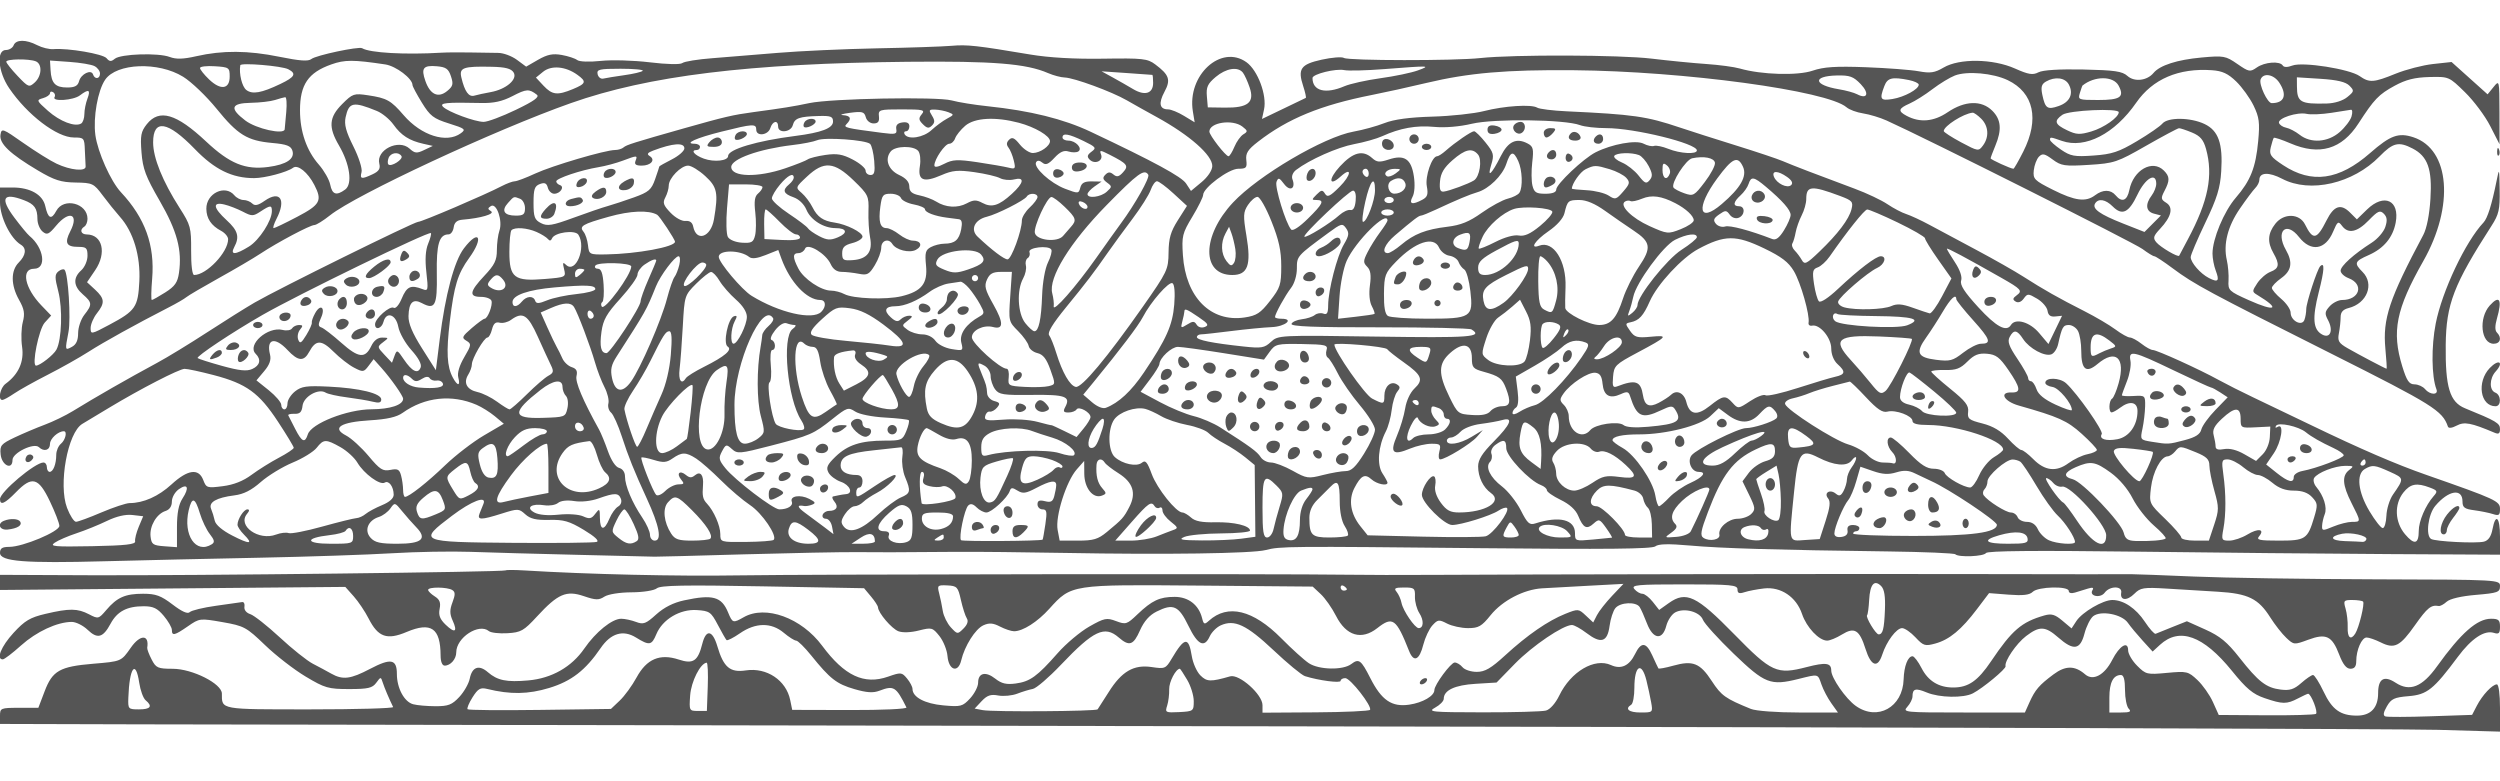 <svg xmlns="http://www.w3.org/2000/svg" version="1.0" width="800" height="250" viewBox="0 0 800 250" preserveAspectRatio="xMidYMid meet">
<g transform="translate(0,250) scale(0.01,-0.01)" fill="#555555" stroke="none">
<path d="M436 23550 c-31 -82 -143 -150 -247 -150 -312 0 -254 -694 103 -1220 581 -856 1531 -1580 2072 -1580 323 0 337 -16 351 -400 8 -220 20 -456 25 -525 14 -171 -482 -125 -930 87 -198 93 -675 391 -1060 661 -671 472 -701 483 -735 263 -42 -280 304 -610 1199 -1141 525 -311 735 -379 1204 -386 542 -9 581 -27 866 -409 164 -220 413 -529 554 -688 430 -481 661 -1251 621 -2062 -42 -830 -121 -945 -965 -1395 -576 -307 -594 -310 -594 -102 0 119 90 330 200 470 263 334 252 470 -57 758 l-258 238 261 385 c374 551 234 1140 -271 1144 -190 2 -235 153 -75 252 55 34 100 146 100 249 0 499 -763 693 -998 254 -159 -297 -264 -252 -353 150 -80 368 -481 597 -1044 597 l-405 0 0 -477 c0 -473 335 -1153 667 -1353 191 -115 164 -339 -67 -570 -259 -259 -256 -724 9 -1195 168 -298 192 -440 120 -714 -48 -187 -59 -543 -22 -791 69 -472 -112 -877 -528 -1181 -175 -127 -253 -520 -104 -518 41 0 210 92 375 205 165 113 648 383 1074 600 426 217 1012 547 1303 733 492 316 1517 883 2573 1425 248 127 502 274 565 328 63 53 531 328 1040 611 508 282 1106 633 1328 780 547 362 1591 916 1728 916 61 1 286 141 500 311 821 656 5290 2738 7706 3590 2483 877 5701 1271 10783 1323 2726 27 3790 -58 4488 -362 172 -74 411 -138 532 -141 299 -9 1503 -451 1986 -729 217 -125 646 -366 954 -534 1061 -582 1794 -1229 1783 -1574 -4 -137 -147 -349 -345 -513 l-337 -280 -155 236 c-144 221 -1019 695 -3056 1658 -869 411 -1935 674 -3300 817 -412 43 -930 126 -1150 186 -466 125 -3853 62 -4550 -86 -502 -106 -848 -162 -1800 -290 -640 -86 -912 -149 -2200 -514 -1616 -458 -1856 -533 -1945 -613 -52 -46 -174 -84 -271 -84 -313 0 -2019 -503 -2561 -755 -290 -135 -583 -245 -650 -246 -68 0 -258 -71 -423 -157 -523 -274 -2553 -1142 -2672 -1142 -129 0 -4474 -2144 -5228 -2581 -275 -159 -958 -587 -1519 -952 -560 -364 -1280 -804 -1600 -976 -960 -518 -1957 -1089 -2702 -1547 -232 -142 -637 -338 -900 -436 -263 -98 -695 -281 -959 -406 -438 -209 -478 -257 -450 -540 34 -356 380 -520 380 -180 0 228 687 561 845 409 163 -157 355 -100 355 105 0 168 259 404 443 404 117 0 51 -280 -93 -400 -83 -68 -150 -228 -150 -354 0 -295 -97 -546 -211 -546 -49 0 -89 68 -89 150 0 83 -49 150 -110 150 -268 0 -1390 -944 -1390 -1170 0 -215 153 -149 511 219 514 529 720 474 1084 -288 168 -352 305 -707 305 -790 0 -181 -1168 -671 -1601 -671 -228 0 -299 -45 -299 -192 0 -275 783 -338 3350 -268 1155 31 3383 82 4950 113 1568 32 3480 96 4250 143 770 47 1895 67 2500 45 605 -22 2158 -65 3450 -96 1293 -30 2395 -57 2450 -59 55 -3 1338 31 2850 75 1513 43 3133 75 3600 71 850 -8 1051 -7 3200 9 633 5 2208 -11 3500 -35 3173 -59 5974 -18 6400 92 466 122 700 124 6942 60 3933 -40 5428 -24 5527 58 97 80 417 88 1109 27 1004 -90 2756 -142 6350 -189 1144 -15 2107 -56 2142 -91 104 -104 913 -71 982 40 43 70 1566 85 4731 45 2567 -33 6253 -68 8192 -79 l3525 -19 0 575 c0 632 -141 770 -241 236 -43 -227 -132 -357 -271 -393 -245 -64 -1559 3 -1694 86 -180 111 -94 788 135 1058 423 502 871 574 871 140 0 -192 64 -239 375 -280 206 -27 476 -82 600 -122 191 -62 225 -37 225 164 0 251 -131 311 -2350 1087 -978 341 -2117 833 -3700 1597 -660 319 -1492 718 -1850 887 -357 169 -852 419 -1100 555 -614 339 -1980 960 -2111 960 -59 0 -222 90 -362 200 -140 110 -307 200 -371 200 -64 0 -272 115 -462 257 -189 141 -636 404 -994 586 -819 415 -1301 687 -1944 1099 -279 179 -958 565 -1507 857 -549 293 -1224 654 -1499 802 -275 149 -613 305 -750 349 -138 43 -407 185 -599 314 -191 130 -664 354 -1050 497 -1237 460 -1993 750 -2301 883 -165 71 -840 297 -1500 502 -660 205 -1470 464 -1800 575 -1063 358 -1476 417 -3616 517 -448 21 -873 74 -943 117 -184 114 -1051 58 -1706 -110 -311 -80 -1053 -160 -1650 -177 -736 -21 -1230 -88 -1535 -208 -247 -97 -690 -219 -983 -271 -951 -168 -3052 -1404 -3863 -2272 -999 -1069 -1010 -2317 -20 -2317 496 0 610 315 452 1254 -108 646 -103 755 48 986 94 143 231 260 306 260 75 0 273 -347 447 -784 238 -595 313 -939 313 -1433 0 -594 -31 -690 -360 -1112 -305 -392 -428 -472 -812 -530 -1085 -162 -1886 645 -1975 1991 -40 613 -19 701 302 1233 190 315 345 629 345 696 0 228 819 839 1125 839 256 0 285 31 257 275 -26 222 47 337 377 592 951 738 2009 1172 3641 1494 413 81 1200 255 1750 386 1347 321 2553 425 4700 406 3539 -31 8123 -654 8739 -1186 88 -77 327 -165 531 -196 203 -31 541 -133 750 -227 1199 -538 7930 -3917 8189 -4112 171 -128 341 -232 380 -232 38 0 304 -174 590 -388 691 -514 1136 -753 5071 -2729 3257 -1636 3559 -1825 3733 -2333 21 -62 128 -50 281 31 245 131 459 90 1211 -228 132 -56 175 -27 175 117 0 187 -118 257 -1119 665 -488 198 -633 673 -618 2028 14 1304 255 1930 1465 3810 236 367 271 519 261 1150 -10 710 -13 717 -101 277 -153 -757 -288 -1185 -416 -1321 -576 -609 -1326 -2196 -1529 -3232 -145 -737 -134 -1694 23 -2104 74 -191 -206 -186 -366 7 -68 82 -220 150 -337 151 -172 1 -247 112 -390 575 -344 1116 -201 1829 672 3369 999 1761 855 3575 -315 3962 -479 158 -738 63 -1385 -503 -998 -873 -1872 -994 -2789 -387 -399 264 -447 334 -392 567 35 146 79 283 97 305 18 21 256 -58 529 -175 933 -402 1647 -193 2182 637 504 779 644 925 1159 1206 359 195 641 266 1109 278 625 15 629 13 1138 -485 282 -275 646 -762 809 -1083 l298 -583 -2 1032 c-3 1026 -4 1030 -191 798 l-189 -233 -577 518 -576 517 -595 -65 c-327 -36 -863 -175 -1192 -308 -707 -288 -842 -297 -1156 -77 -324 227 -1821 462 -2149 337 -160 -61 -272 -60 -310 1 -93 150 -579 113 -831 -64 -215 -150 -251 -143 -623 114 -373 258 -436 270 -1141 206 -783 -71 -1336 -249 -1540 -494 -207 -250 -614 -296 -835 -96 -165 149 -408 184 -1413 206 -770 16 -1296 -17 -1435 -90 -181 -94 -317 -72 -750 121 -706 315 -1777 330 -2284 32 -286 -168 -424 -189 -796 -120 -247 46 -1010 104 -1694 130 -964 36 -1346 11 -1700 -110 -478 -165 -1639 -131 -2330 68 -180 52 -663 117 -1076 145 -412 28 -1200 106 -1750 172 -1012 122 -4412 133 -5481 18 -827 -90 -4217 -86 -4363 4 -67 42 -388 16 -714 -56 -672 -149 -772 -294 -589 -848 64 -196 101 -364 82 -375 -19 -10 -343 -166 -719 -346 l-683 -328 66 304 c99 451 -200 1254 -564 1513 -813 580 -1901 -418 -1714 -1571 l58 -353 -340 206 c-186 114 -415 207 -508 208 -275 0 -316 194 -119 560 209 387 156 543 -298 882 -245 183 -402 200 -1670 180 -901 -14 -1728 33 -2322 133 -1719 289 -2021 323 -2522 279 -275 -24 -1355 -61 -2400 -81 -1045 -21 -2462 -86 -3150 -144 -687 -58 -1632 -135 -2100 -171 -467 -35 -901 -105 -964 -155 -69 -53 -488 -44 -1044 23 -511 62 -1215 83 -1565 45 -366 -39 -687 -27 -757 28 -66 52 -288 125 -493 162 -288 52 -460 17 -757 -153 l-383 -221 -296 219 c-163 120 -430 220 -594 221 -163 1 -567 8 -897 14 -330 7 -746 4 -925 -7 -1162 -70 -2293 -6 -2537 143 -105 65 -1482 -228 -1623 -345 -98 -81 -367 -62 -1024 71 -1000 204 -1819 210 -2660 18 -417 -95 -644 -102 -850 -24 -366 139 -1569 99 -1758 -58 -116 -96 -170 -93 -263 18 -114 138 -1231 329 -1698 291 -131 -11 -365 46 -520 126 -363 188 -683 186 -756 -4z m706 -511 c216 -83 199 -471 -31 -679 -180 -163 -205 -153 -549 210 -198 209 -361 414 -361 455 -1 90 716 101 941 14z m1883 -155 c96 -50 175 -157 175 -238 0 -174 -167 -196 -223 -28 -58 175 -387 15 -448 -219 -39 -147 -137 -199 -378 -199 -381 0 -509 133 -533 556 l-18 307 625 -44 c344 -24 704 -84 800 -135z m9305 54 c343 -52 870 -452 870 -660 0 -41 135 -295 300 -563 263 -427 371 -510 866 -666 517 -162 550 -190 381 -313 -455 -333 -1266 -76 -1831 579 -408 474 -537 546 -1140 636 -449 68 -492 53 -825 -280 -424 -424 -449 -737 -104 -1325 350 -597 440 -1235 199 -1411 -282 -207 -415 -163 -479 157 -32 160 -196 448 -363 639 -393 447 -604 1055 -604 1738 0 823 261 1207 1000 1469 431 154 703 154 1730 0z m-3105 -154 c270 -140 212 -248 -250 -469 -610 -292 -900 -343 -1093 -194 -138 106 -239 520 -193 791 16 89 1329 -20 1536 -128z m-3365 -240 c265 -163 746 -624 1070 -1023 679 -838 981 -1023 1784 -1096 460 -41 594 -93 643 -246 83 -262 -187 -444 -773 -522 -736 -97 -1233 106 -1988 814 -955 896 -1502 1055 -1899 554 -187 -236 -211 -364 -169 -902 41 -527 134 -774 582 -1549 558 -967 722 -1580 617 -2307 -44 -306 -131 -430 -439 -625 -211 -133 -405 -242 -430 -242 -26 0 -21 306 11 680 89 1071 -224 1940 -1000 2770 -325 348 -742 1280 -817 1827 -76 565 76 1427 314 1773 367 533 1703 583 2494 94z m1490 7 c0 -408 -288 -448 -660 -92 -159 153 -290 317 -290 365 0 48 214 73 475 56 454 -29 475 -43 475 -329z m7081 6 c83 -249 64 -319 -126 -473 -284 -230 -542 -110 -693 325 -144 412 -69 508 365 471 294 -25 375 -82 454 -323z m2004 125 c137 -219 -239 -541 -735 -630 -193 -34 -426 -85 -519 -112 -180 -53 -310 127 -417 578 -76 318 59 366 976 345 433 -9 617 -58 695 -181z m2037 -73 c304 -218 285 -283 -134 -458 -502 -209 -666 -191 -946 107 l-242 259 231 188 c263 212 716 173 1091 -96z m26903 139 c-207 -76 -747 -189 -1200 -251 -454 -63 -973 -178 -1153 -256 -606 -260 -1022 -153 -1022 263 0 126 749 311 1021 252 126 -27 702 -12 1279 33 1471 114 1494 113 1075 -41z m-24808 -15 c-37 -36 -303 -99 -592 -139 -289 -41 -590 -89 -669 -109 -79 -19 -161 44 -182 140 -34 155 50 175 735 175 426 0 744 -30 708 -67z m19206 -58 c54 -69 151 -282 216 -475 163 -479 -53 -654 -795 -644 l-544 8 -30 354 c-25 295 23 400 282 619 335 282 712 341 871 138z m31787 -284 c188 -183 438 -530 555 -771 180 -372 202 -544 147 -1136 -79 -847 -243 -1262 -718 -1813 -378 -438 -744 -1316 -744 -1786 0 -149 46 -394 103 -542 128 -338 78 -392 -219 -239 -272 139 -579 492 -582 668 -1 67 209 562 467 1100 376 785 477 1109 510 1644 57 892 -89 1304 -534 1516 -449 214 -1177 221 -1350 12 -71 -85 -438 -339 -816 -563 -578 -344 -796 -416 -1382 -458 -615 -44 -736 -22 -1046 189 -192 131 -350 272 -350 313 -1 97 10 96 384 -35 740 -258 1685 229 2374 1224 526 758 1355 1114 2425 1039 331 -23 514 -108 776 -362z m-34685 213 c14 -2 25 -118 25 -257 0 -341 -265 -423 -642 -197 -169 101 -465 270 -658 376 l-350 192 800 -55 c440 -31 811 -57 825 -59z m27374 -170 c834 -400 1019 -1251 496 -2285 -153 -302 -294 -549 -315 -549 -86 0 -730 294 -730 333 0 23 67 204 150 402 214 512 186 838 -95 1120 -345 344 -878 327 -1430 -47 -447 -303 -890 -341 -1316 -113 -284 152 -263 232 99 392 169 75 499 282 732 461 233 178 556 374 717 436 392 150 1219 77 1692 -150z m-4707 -125 c285 -298 215 -498 -115 -325 -97 51 -358 123 -579 159 -819 136 -863 424 -67 442 412 9 528 -33 761 -276z m13396 45 c259 -395 163 -654 -244 -654 -136 0 -416 599 -354 759 85 223 422 164 598 -105z m-11850 84 c171 -35 312 -101 312 -148 0 -145 -461 -396 -839 -458 -390 -63 -424 -10 -263 411 101 268 245 303 790 195z m5114 -142 c159 -297 34 -564 -325 -689 -361 -126 -430 -78 -523 360 -51 246 -26 340 115 422 290 169 615 128 733 -93z m1593 -36 c195 -365 58 -460 -658 -460 -628 0 -648 8 -581 225 38 124 75 230 81 235 386 315 989 315 1158 0z m7387 -2 c158 -160 153 -183 -68 -364 -141 -116 -403 -199 -650 -206 -851 -23 -960 39 -962 550 l-2 288 757 -48 c533 -34 806 -99 925 -220z m-58004 -288 c94 -73 -84 -202 -672 -485 -440 -212 -902 -385 -1028 -385 -279 0 -1135 317 -1299 481 -127 127 86 149 1221 123 400 -9 673 52 1000 221 446 232 530 237 778 45z m-15432 -77 c-94 -152 599 -106 810 54 284 215 351 186 242 -104 -54 -141 -98 -363 -98 -494 0 -130 -46 -266 -102 -301 -195 -120 -679 65 -1063 405 -370 329 -376 344 -160 406 124 35 225 107 225 159 0 51 46 66 102 31 56 -35 75 -105 44 -156z m7415 -468 c-22 -261 -45 -515 -51 -563 -21 -182 -913 17 -1259 281 -514 391 -463 555 174 567 289 5 638 46 775 90 138 44 284 85 326 90 42 6 58 -204 35 -465z m2899 24 c171 -69 410 -267 532 -438 246 -345 507 -512 958 -613 l300 -67 -275 -131 c-239 -115 -300 -109 -471 46 -350 317 -1076 -47 -966 -485 40 -158 -14 -242 -212 -336 -360 -169 -416 -158 -356 70 28 108 -88 473 -263 822 -237 474 -297 701 -248 930 106 486 240 513 1001 202z m15895 -399 c143 0 189 60 171 225 -23 216 8 225 737 225 677 0 747 -17 633 -155 -106 -128 -100 -184 37 -321 131 -131 191 -140 289 -42 97 97 97 164 0 320 -110 176 -98 197 102 191 124 -4 315 -42 424 -84 189 -74 187 -83 -45 -207 -133 -71 -356 -236 -496 -366 -259 -240 -745 -317 -857 -136 -34 55 -14 100 44 100 58 0 106 71 106 157 0 106 -74 146 -225 125 -154 -22 -215 -89 -194 -214 28 -162 -22 -175 -450 -120 -1184 154 -1252 171 -1141 282 171 171 131 269 -115 285 -124 8 -23 42 225 75 393 52 457 35 505 -140 30 -113 139 -200 250 -200z m39845 359 c0 -164 -475 -497 -878 -616 -369 -109 -477 -104 -775 39 -396 188 -430 299 -150 495 209 146 1803 218 1803 82z m7449 -134 c-35 -124 -205 -349 -378 -500 -378 -331 -925 -369 -1283 -87 -131 103 -325 205 -430 225 -105 20 -209 89 -230 153 -50 150 584 358 887 290 129 -29 483 -14 785 33 303 47 587 92 632 99 45 6 53 -89 17 -213z m-11849 -75 c235 -235 258 -584 55 -856 -141 -190 -156 -188 -700 102 -305 164 -555 325 -555 360 0 160 634 563 925 588 41 3 165 -84 275 -194z m-36743 -91 c0 -212 -369 -352 -1207 -459 -1235 -157 -2150 -430 -2150 -641 0 -156 -445 -205 -775 -86 -307 111 -442 277 -225 277 55 0 100 45 100 100 0 55 -76 100 -170 100 -363 0 51 187 864 389 1005 251 1106 257 1106 61 0 -223 377 -181 450 50 74 234 250 269 250 50 0 -225 409 -186 470 45 59 225 207 277 834 293 383 10 453 -17 453 -179z m5948 -38 c514 -137 995 -420 995 -587 0 -158 -314 -377 -546 -381 -108 -2 -296 121 -418 272 -173 216 -248 249 -344 154 -86 -83 -92 -160 -22 -250 57 -71 133 -258 171 -416 64 -266 51 -283 -173 -226 -134 33 -579 111 -991 172 -643 95 -792 88 -1063 -52 -202 -104 -314 -122 -314 -50 0 198 339 693 475 693 72 0 158 79 190 175 33 96 178 276 322 400 303 259 964 295 1718 96z m17955 -75 c139 -53 518 -96 842 -96 907 0 2898 -490 2898 -713 0 -133 -535 -103 -913 50 -185 75 -391 117 -456 94 -66 -24 -216 8 -334 70 -239 129 -1015 -11 -1538 -275 -389 -197 -1259 -1019 -1259 -1190 0 -89 -121 -136 -348 -136 -291 0 -359 42 -413 258 -36 142 -39 480 -7 749 50 423 31 506 -142 598 -363 195 -626 73 -864 -399 -298 -591 -444 -725 -308 -283 99 323 83 386 -180 716 -158 198 -324 361 -367 361 -88 0 -608 -356 -911 -625 -109 -96 -231 -175 -272 -175 -167 0 -389 -645 -330 -959 49 -260 21 -345 -142 -432 -326 -175 -440 -141 -314 95 65 121 82 386 42 653 -84 558 -303 705 -805 539 -294 -97 -381 -89 -528 44 -300 272 -612 192 -1032 -263 -382 -413 -359 -671 27 -321 369 333 334 37 -39 -334 -308 -308 -389 -346 -466 -222 -82 131 -116 128 -269 -25 -164 -164 -164 -175 -3 -175 265 0 208 -122 -279 -600 -270 -265 -483 -403 -533 -345 -172 193 -531 1365 -469 1526 56 146 88 137 244 -70 192 -254 380 -143 265 156 -35 92 14 216 116 294 430 329 1331 730 1860 827 317 59 720 173 896 253 570 260 1093 354 1663 299 341 -33 811 6 1208 100 709 168 2979 139 3460 -44z m-10804 -46 c175 -135 178 -160 32 -248 -89 -53 -218 -233 -287 -400 -69 -166 -154 -302 -188 -302 -92 0 -613 672 -613 790 0 292 740 404 1056 160z m-33525 -716 c637 -660 1196 -934 1901 -934 342 0 1060 191 1245 331 151 115 473 -144 683 -551 259 -500 189 -630 -550 -1018 -379 -199 -718 -362 -752 -362 -35 0 6 133 89 295 320 618 117 926 -380 578 -209 -146 -312 -168 -395 -85 -61 61 -187 112 -280 112 -92 0 -224 68 -292 150 -296 356 -903 64 -897 -432 4 -311 155 -536 472 -705 124 -66 225 -187 225 -268 0 -417 -692 -1145 -1088 -1145 -60 0 -99 317 -96 782 4 735 -17 816 -367 1362 -547 856 -849 1603 -849 2101 0 757 466 683 1331 -211z m63915 524 c262 -109 365 -230 447 -525 235 -847 71 -1667 -577 -2883 -146 -275 -273 -515 -282 -532 -30 -63 -601 271 -732 429 -113 137 -95 200 122 432 362 387 432 684 195 832 -171 107 -177 147 -56 379 176 336 172 461 -20 653 -365 364 -975 20 -1104 -623 -69 -344 -239 -411 -439 -170 -158 190 -407 191 -656 3 -299 -226 -641 -182 -1347 172 -601 302 -645 346 -616 625 18 165 92 361 165 436 112 114 181 100 438 -90 276 -204 383 -220 1160 -172 813 51 904 81 1831 612 536 306 1010 559 1053 561 43 1 231 -61 418 -139z m-35473 -269 c398 -193 420 -222 256 -343 -138 -102 -152 -160 -61 -253 165 -167 445 -42 366 163 -57 149 -32 148 276 -8 571 -291 618 -352 427 -562 -130 -144 -198 -160 -306 -70 -106 88 -169 86 -260 -7 -95 -96 -83 -150 53 -251 165 -122 165 -137 -8 -293 -191 -174 -616 -227 -616 -77 0 48 101 158 225 245 l225 157 -313 5 c-233 4 -327 -47 -367 -198 -51 -196 -65 -198 -486 -38 -470 178 -1028 689 -928 851 40 65 110 60 199 -14 107 -89 192 -56 386 153 178 192 306 250 452 203 113 -36 253 -35 311 0 151 94 -80 348 -316 348 -104 0 -188 45 -188 100 0 153 194 121 673 -111z m-6829 -95 c51 -50 110 -295 131 -543 30 -359 6 -451 -118 -451 -87 0 -157 63 -157 140 0 77 -185 236 -412 354 -327 171 -505 201 -875 148 -254 -37 -508 -101 -563 -141 -55 -41 -381 -170 -725 -288 -884 -301 -1725 -280 -1725 44 0 256 887 574 1950 700 330 38 690 109 800 156 241 103 1561 10 1694 -119z m-5944 -142 c0 -81 -180 -240 -400 -352 -220 -112 -401 -214 -402 -227 0 -13 -61 -196 -135 -409 -118 -336 -203 -410 -674 -580 -296 -106 -674 -231 -839 -277 -165 -45 -660 -214 -1100 -376 -681 -250 -835 -275 -1038 -171 -206 105 -239 194 -239 649 0 438 34 539 204 602 154 57 215 29 254 -118 28 -106 119 -193 204 -193 193 0 341 225 183 277 -65 22 -118 76 -118 120 0 96 791 361 1350 453 220 36 570 130 777 208 468 176 480 176 409 -8 -42 -109 12 -150 197 -150 297 0 453 185 258 305 -101 63 -73 107 112 177 630 239 997 265 997 70z m55303 -4 c485 -250 631 -661 571 -1609 -31 -507 -119 -950 -228 -1155 -1093 -2055 -1303 -2684 -1214 -3642 33 -353 51 -642 39 -642 -35 1 -898 456 -1251 659 -284 164 -323 232 -275 479 30 158 55 389 55 514 0 159 75 245 253 290 595 149 835 770 447 1158 -278 278 -256 337 198 537 483 213 774 564 864 1039 134 715 -371 948 -914 423 l-328 -319 -216 216 c-297 297 -518 224 -754 -247 -312 -622 -434 -646 -689 -132 -176 356 -679 369 -949 25 -245 -311 -263 -590 -62 -942 205 -358 183 -492 -95 -598 -134 -51 -324 -215 -422 -364 -170 -259 -170 -274 4 -379 751 -453 587 -551 -276 -164 -637 286 -667 314 -648 627 11 181 -14 475 -55 655 -117 511 28 1080 420 1650 197 288 418 582 490 655 73 73 132 192 132 264 0 242 306 255 731 32 894 -469 2264 -153 3116 718 429 440 610 483 1056 252z m-47819 -79 c61 -74 84 -288 52 -486 -74 -458 113 -537 686 -289 358 156 530 171 1058 97 347 -49 717 -136 823 -193 106 -56 306 -74 445 -40 352 89 322 -105 -71 -464 -412 -376 -642 -447 -939 -288 -196 105 -285 103 -501 -13 -297 -159 -673 -137 -980 57 -114 72 -353 161 -532 198 -245 51 -326 121 -327 285 -2 146 -108 266 -325 367 -350 163 -473 509 -268 756 149 180 733 189 879 13z m17913 -115 c138 -167 53 -710 -130 -827 -164 -105 -787 -336 -967 -358 -113 -14 -143 67 -120 331 22 258 127 435 400 674 405 354 631 404 817 180z m-34450 -49 c64 -103 -330 -355 -418 -267 -30 29 -27 123 6 208 65 171 320 207 412 59z m35737 -160 c130 -286 151 -835 38 -1012 -40 -64 -209 -150 -373 -190 -164 -40 -539 -244 -832 -452 -402 -286 -671 -395 -1100 -447 -691 -83 -1069 -231 -1481 -579 -173 -146 -365 -265 -425 -265 -218 0 -105 284 225 565 594 505 765 635 834 635 37 0 250 86 473 190 660 309 1092 490 1333 559 366 105 802 532 925 904 136 413 227 435 383 92z m3862 193 c89 -34 230 -195 314 -357 122 -237 128 -325 29 -445 -107 -128 -155 -109 -353 144 -126 161 -365 349 -531 418 -167 69 -278 165 -248 214 63 101 550 118 789 26z m2432 -244 c16 -86 -130 -364 -325 -619 -336 -441 -369 -459 -654 -360 -165 58 -321 140 -348 183 -87 140 394 893 599 937 374 79 698 16 728 -141z m898 -131 c137 -302 -75 -676 -678 -1191 -746 -639 -840 -123 -148 817 487 662 659 740 826 374z m-2343 -220 c-90 -235 -233 -162 -233 119 0 217 25 242 144 143 79 -66 119 -184 89 -262z m-30866 -77 c386 -353 423 -537 280 -1382 -97 -574 -562 -738 -665 -234 -26 132 -110 193 -246 179 -117 -12 -325 103 -480 265 -228 237 -256 320 -165 489 60 112 109 283 109 379 0 236 390 638 619 638 101 0 348 -150 548 -334z m4750 -141 c467 -452 489 -499 474 -975 -9 -275 14 -657 52 -850 88 -453 -88 -687 -543 -723 -312 -24 -350 0 -350 217 0 191 70 262 325 328 179 46 325 139 325 206 0 137 -516 396 -892 449 -368 52 -552 179 -708 490 -78 156 -234 362 -346 458 -203 175 -202 178 170 525 540 506 869 479 1493 -125z m24195 360 c212 -64 449 -188 528 -275 127 -141 115 -194 -96 -438 -224 -259 -256 -269 -467 -131 -125 81 -441 159 -702 172 -261 13 -475 36 -475 51 0 157 269 538 436 619 282 137 325 137 776 2z m-7712 -141 c0 -86 -45 -128 -100 -94 -55 34 -100 104 -100 156 0 52 45 94 100 94 55 0 100 -70 100 -156z m860 6 c-104 -79 -229 -119 -276 -90 -145 89 13 240 247 237 212 -3 213 -8 29 -147z m-7915 -42 c56 -91 -430 -954 -877 -1558 -122 -165 -478 -664 -791 -1108 -651 -923 -1392 -1765 -1358 -1542 12 82 -9 268 -47 413 -131 495 567 1628 1741 2825 997 1018 1208 1171 1332 970z m20441 -70 c150 -105 197 -195 133 -259 -120 -120 -470 49 -554 268 -77 200 129 196 421 -9z m-31786 -26 c0 -48 -67 -144 -150 -212 -223 -185 -184 -299 141 -412 174 -61 339 -220 414 -399 136 -329 549 -589 934 -589 365 0 402 -159 70 -296 -236 -98 -344 -91 -592 37 -168 87 -332 202 -365 256 -33 54 -306 261 -606 460 -300 199 -546 422 -546 495 0 73 117 271 259 440 253 302 441 395 441 220z m19568 -172 c62 -163 -114 -336 -346 -338 -189 -3 -273 304 -112 407 214 135 390 108 458 -69z m11539 -115 c532 -448 793 -745 793 -903 0 -82 -95 -303 -212 -491 -149 -241 -260 -325 -375 -280 -717 277 -1359 448 -1508 401 -97 -31 -230 8 -296 87 -95 114 -74 174 103 298 201 141 233 140 340 -7 70 -96 187 -136 284 -99 205 79 217 369 14 369 -206 0 -188 135 47 348 109 98 225 262 257 365 80 250 167 237 553 -88z m12493 94 c0 -99 -66 -268 -147 -375 -214 -283 -185 -512 72 -580 l225 -59 -264 -264 -263 -264 -687 271 c-750 296 -996 474 -892 642 105 170 335 131 562 -96 305 -305 515 -205 794 381 251 527 600 727 600 344z m-31445 -313 l428 -394 -292 -460 c-230 -363 -292 -578 -297 -1030 -6 -550 -38 -616 -825 -1739 -1147 -1635 -1955 -2600 -2144 -2564 -188 37 -431 460 -623 1081 -76 248 -179 505 -229 571 -63 84 109 367 543 898 655 801 881 1098 1356 1779 153 219 498 691 766 1048 269 357 532 774 585 927 53 152 143 277 201 277 57 0 296 -177 531 -394z m6445 106 c0 -322 -260 -1012 -382 -1012 -43 0 -11 293 72 650 156 678 310 857 310 362z m-19600 100 c0 -48 -65 -141 -144 -207 -106 -88 -129 -249 -87 -604 31 -266 28 -598 -7 -737 -54 -218 -113 -249 -422 -230 -207 14 -396 92 -449 185 -49 89 -61 503 -26 921 l64 760 536 0 c294 0 535 -39 535 -88z m34482 -283 c390 -146 425 -186 367 -420 -81 -325 -434 -791 -1030 -1363 -409 -392 -474 -423 -559 -270 -54 96 -157 234 -229 307 -73 73 -107 175 -75 227 32 51 79 211 105 355 26 144 113 389 193 544 80 154 146 388 146 519 0 431 160 446 1082 101z m-15501 -154 c-20 -214 -78 -315 -170 -295 -76 16 -233 -57 -350 -163 -281 -256 -1069 -742 -1120 -691 -64 64 1424 1474 1555 1474 71 0 105 -126 85 -325z m-14550 88 c29 -76 214 -168 411 -205 197 -37 358 -107 358 -156 0 -98 316 -218 700 -267 138 -17 310 -39 384 -50 94 -13 116 -108 74 -322 -69 -343 -205 -459 -540 -461 -127 -1 -322 -50 -432 -110 -171 -91 -194 -180 -153 -591 57 -576 -142 -825 -783 -980 -496 -119 -1553 -80 -1830 68 -114 61 -306 111 -427 111 -319 0 -875 374 -1045 705 -188 363 -187 495 5 495 84 0 178 64 208 142 76 200 667 -155 821 -493 75 -164 195 -249 353 -249 132 0 378 -28 547 -61 270 -54 332 -22 512 275 113 185 205 437 206 561 0 232 235 311 354 119 120 -194 546 -301 755 -189 226 121 165 295 -101 295 -100 0 -295 90 -435 200 -140 110 -321 200 -403 200 -205 0 -264 203 -199 688 50 370 84 412 331 412 152 0 300 -62 329 -137z m4369 32 c0 -57 -112 -209 -250 -336 -137 -128 -250 -313 -250 -412 0 -333 -336 -1247 -458 -1247 -112 0 -505 298 -959 727 -241 228 -96 542 295 637 326 79 1201 522 1279 647 76 124 343 112 343 -16z m20411 -197 c338 -175 589 -409 589 -548 0 -66 -187 -193 -416 -283 -406 -160 -431 -157 -997 97 -574 258 -982 666 -786 787 55 33 133 40 174 15 41 -26 210 9 375 78 306 127 617 84 1061 -146z m-52845 96 c337 -128 430 -259 432 -607 1 -144 75 -323 165 -398 141 -117 198 -92 432 188 422 506 744 381 455 -177 -193 -374 -129 -500 256 -500 256 0 294 -36 294 -285 0 -157 -89 -365 -200 -465 -269 -243 -252 -506 50 -769 302 -262 307 -327 50 -654 -110 -140 -200 -404 -200 -587 0 -231 -61 -366 -200 -440 -223 -120 -224 -118 -109 476 82 422 -10 1876 -126 1992 -33 33 -122 9 -198 -54 -117 -97 -117 -194 -2 -637 143 -550 111 -1548 -59 -1865 -90 -170 -528 -512 -653 -512 -147 0 90 1169 278 1376 l206 226 -312 324 c-536 556 -660 1174 -235 1174 410 0 317 668 -146 1050 -67 55 -284 318 -483 584 -470 627 -367 816 305 560z m15876 45 c87 -33 158 -168 158 -300 0 -198 -51 -239 -294 -239 -376 0 -474 159 -250 406 200 221 177 213 386 133z m17428 -259 c364 -352 389 -429 205 -634 -69 -76 -184 -209 -256 -295 -183 -218 -856 -145 -904 98 -41 208 391 1141 530 1147 53 2 244 -140 425 -316z m10530 220 c0 -55 -67 -100 -150 -100 -82 0 -150 45 -150 100 0 55 68 100 150 100 83 0 150 -45 150 -100z m-9800 -219 c0 -131 -227 -49 -277 100 -24 73 21 96 119 58 87 -33 158 -104 158 -158z m16564 -129 c267 -191 674 -472 904 -625 562 -373 589 -551 176 -1163 -189 -281 -417 -736 -506 -1012 -210 -643 -397 -852 -765 -852 -323 0 -1066 372 -1085 543 -7 59 -3 361 9 670 30 835 -390 1498 -840 1326 -323 -124 -141 162 292 460 277 191 474 413 514 580 96 401 119 421 482 421 220 0 497 -118 819 -348z m-43598 -23 c293 -153 333 -153 571 3 316 207 363 209 363 14 0 -308 -402 -931 -734 -1136 -438 -271 -609 -277 -470 -17 176 328 118 530 -246 863 -430 394 -459 591 -75 501 151 -35 417 -138 591 -228z m8215 -611 c-44 -127 -81 -408 -81 -624 0 -322 -73 -471 -400 -818 -477 -507 -504 -676 -108 -676 160 0 311 -56 335 -125 47 -137 -122 -575 -222 -575 -34 0 -218 -135 -409 -299 -313 -271 -329 -310 -170 -406 165 -99 160 -133 -71 -528 -157 -268 -227 -504 -190 -645 75 -284 -24 -286 -175 -3 -188 352 -213 814 -95 1803 136 1142 251 1517 618 2023 476 654 318 945 -167 308 -310 -406 -597 -1484 -774 -2904 l-124 -996 -442 698 c-310 489 -440 800 -434 1034 11 438 143 567 425 417 425 -228 498 -87 481 936 -16 953 76 1262 377 1262 72 0 145 101 163 225 22 158 107 231 282 245 582 47 1049 185 914 270 -112 70 -112 99 -3 167 180 111 381 -474 270 -789z m33693 610 c20 -59 -158 -265 -394 -459 -312 -255 -499 -338 -680 -305 -150 28 -449 -54 -745 -205 -272 -139 -512 -235 -534 -214 -21 21 35 193 124 381 166 349 646 773 1005 888 305 97 1183 36 1224 -86z m-28645 -100 c79 -45 571 -789 571 -864 0 -165 -1218 -389 -2200 -405 -539 -9 -551 -3 -584 291 -18 165 -81 357 -139 427 -153 185 -49 248 806 488 685 193 1277 217 1546 63z m3921 -228 c215 -220 449 -400 520 -400 72 0 130 -47 130 -105 0 -65 -219 -93 -569 -75 l-569 30 -9 475 c-4 261 18 475 49 475 32 0 233 -180 448 -400z m19650 300 c0 -55 -90 -100 -200 -100 -110 0 -200 45 -200 100 0 55 90 100 200 100 110 0 200 -45 200 -100z m16125 -319 c481 -232 875 -459 875 -506 0 -47 190 -355 423 -685 l423 -600 -300 -570 c-165 -314 -345 -560 -398 -548 -54 13 -299 94 -544 182 -337 121 -502 133 -679 53 -255 -116 -1137 -141 -1505 -43 -126 34 -216 117 -200 185 38 157 944 939 1248 1077 239 109 322 374 116 374 -152 0 -707 -423 -1362 -1039 -316 -297 -563 -458 -617 -403 -49 51 -119 301 -157 557 -58 399 -41 474 117 528 102 35 275 193 385 351 562 809 1111 1496 1200 1502 55 3 494 -183 975 -415z m15604 -146 c-52 -157 -248 -383 -437 -503 -569 -363 -992 -744 -992 -894 0 -79 114 -186 253 -239 507 -193 358 -699 -207 -699 -118 0 -297 -90 -397 -201 -157 -173 -164 -234 -52 -443 177 -332 71 -599 -184 -463 -297 159 -327 520 -112 1362 180 701 195 974 46 826 -96 -96 -447 -1173 -447 -1370 0 -107 -27 -265 -60 -351 -82 -214 -440 -23 -440 235 0 103 -135 301 -300 440 -165 138 -300 297 -300 352 0 55 135 196 300 313 331 236 376 505 150 900 -343 600 4 944 418 415 381 -487 846 -413 1092 172 139 330 165 347 283 188 198 -268 484 -210 858 176 293 302 360 331 481 210 105 -105 117 -214 47 -426z m-31929 208 c0 -31 -107 -200 -238 -375 -131 -175 -311 -461 -399 -637 -143 -281 -144 -335 -13 -467 108 -108 132 -269 88 -591 -37 -269 -14 -531 59 -667 65 -123 104 -236 86 -251 -18 -15 -288 -56 -600 -91 l-566 -64 48 725 c27 399 129 905 227 1125 280 628 1308 1644 1308 1293z m-1395 -762 c-220 -373 -501 -1463 -504 -1953 -1 -246 -37 -308 -152 -264 -83 32 -207 12 -275 -44 -68 -56 -256 -118 -416 -136 -161 -19 -309 -85 -330 -148 -27 -83 725 -113 2804 -110 1562 1 2892 -29 2954 -67 393 -243 -29 -275 -3034 -230 -3123 47 -3151 45 -3383 -170 -209 -194 -301 -209 -876 -147 -1005 108 -1493 207 -1493 301 0 48 57 87 128 87 70 0 509 48 975 107 466 59 1046 115 1289 125 437 18 733 268 316 268 -114 0 -208 25 -208 55 0 100 326 691 514 933 107 137 186 401 186 618 0 401 -3 397 1000 1136 422 311 458 320 576 152 104 -149 92 -237 -71 -513z m-25835 396 c154 -68 317 -169 363 -225 54 -68 99 -61 132 20 78 191 739 282 844 116 261 -411 -91 -1263 -397 -962 -101 99 -113 72 -62 -137 64 -258 58 -261 -618 -317 -975 -81 -1132 38 -1132 864 0 347 30 661 67 697 105 106 498 78 803 -56z m22361 -551 c26 -164 6 -362 -44 -438 -74 -113 -118 -103 -239 56 -177 232 -191 590 -33 884 l115 215 77 -209 c42 -114 98 -343 124 -508z m-25830 176 c-85 -205 -104 -505 -57 -917 64 -564 55 -606 -113 -541 -387 151 -512 95 -678 -301 -83 -201 -195 -329 -254 -292 -122 75 -595 -341 -597 -526 -3 -203 212 -143 269 75 90 345 399 243 474 -156 37 -197 225 -531 422 -749 224 -249 333 -452 294 -553 -85 -222 -273 -133 -535 253 -215 318 -226 322 -303 114 l-80 -217 -240 255 c-234 249 -235 257 -46 401 188 142 188 146 -27 149 -142 2 -265 -93 -350 -271 -196 -408 -407 -385 -961 107 -275 244 -560 464 -633 488 -108 36 -110 96 -14 308 151 332 -15 462 -188 149 -70 -125 -117 -261 -106 -301 12 -41 -67 -218 -174 -395 -162 -266 -207 -292 -261 -150 -36 94 -10 237 58 319 100 121 94 149 -33 149 -86 0 -186 -49 -223 -108 -37 -60 -172 -82 -300 -50 -477 120 -1151 -476 -863 -764 183 -183 140 -372 -111 -486 -173 -79 -406 -55 -964 99 -404 112 -756 225 -782 250 -53 54 1114 830 2075 1381 1141 654 5317 2684 5388 2619 22 -19 -18 -172 -87 -339z m33324 50 c-50 -263 -105 -292 -367 -191 -231 88 -193 332 67 430 297 113 358 65 300 -239z m7275 158 c0 -49 -222 -232 -494 -406 -464 -298 -1407 -1482 -1406 -1767 0 -62 -76 -174 -169 -250 -150 -122 -160 -115 -93 63 42 110 99 313 127 452 91 449 959 1635 1335 1823 379 189 700 228 700 85z m2154 -359 c551 -265 778 -438 949 -725 221 -371 518 -1415 471 -1653 -13 -68 38 -110 115 -93 243 51 611 -389 611 -732 0 -190 80 -389 200 -498 269 -243 252 -335 -75 -407 -151 -33 -690 -195 -1198 -359 -507 -164 -971 -269 -1030 -232 -60 37 -281 -47 -492 -187 -379 -251 -386 -251 -560 -59 -232 256 -300 247 -734 -97 -410 -325 -645 -285 -749 129 -72 287 -307 400 -484 233 -70 -67 -253 -185 -405 -264 -302 -156 -447 -84 -498 245 -71 454 -234 511 -823 285 -139 -53 -161 -4 -134 309 30 352 73 394 782 772 972 518 1009 563 420 506 -433 -41 -513 -18 -659 190 -156 222 -156 238 11 272 277 55 415 205 622 674 242 546 1027 1393 1554 1674 843 451 1199 454 2106 17z m-10403 24 c55 -124 203 -240 330 -258 127 -18 259 -108 293 -200 33 -92 116 -200 184 -241 67 -41 155 -353 194 -693 97 -839 27 -883 -1396 -881 -608 0 -1167 40 -1242 87 -93 59 -133 286 -127 717 8 589 34 657 386 1021 616 636 1211 830 1378 448z m2549 132 c0 -448 -597 -1006 -1075 -1007 -170 0 -225 58 -225 235 0 184 126 304 575 548 619 336 725 368 725 224z m-14959 -192 c31 -50 -17 -236 -106 -414 -92 -186 -172 -632 -187 -1048 -27 -774 -109 -1153 -247 -1153 -48 0 -180 119 -294 263 -242 308 -277 1049 -67 1427 73 132 113 319 88 414 -25 95 2 202 59 238 57 35 82 121 56 191 -57 148 609 226 698 82z m30409 -909 c630 -358 678 -413 486 -554 -131 -96 -139 -138 -36 -202 81 -50 179 -15 258 94 122 167 143 167 431 -3 166 -98 315 -272 332 -385 21 -145 94 -199 247 -183 l218 22 -218 -452 -218 -452 -300 355 c-299 353 -759 483 -900 254 -145 -235 -471 -58 -1043 566 -448 489 -594 717 -550 857 38 118 -38 339 -198 582 -143 215 -259 411 -259 435 0 40 610 -286 1750 -934z m-40076 671 c84 -68 252 -48 527 62 l404 161 100 -275 c274 -751 812 -1325 1244 -1325 181 0 198 -213 31 -380 -275 -275 -1352 -26 -2230 515 -310 191 -1050 1070 -1050 1247 0 228 689 224 974 -5z m7422 77 c168 -202 71 -312 -421 -479 -360 -121 -475 -122 -753 -7 -280 115 -313 163 -225 327 155 290 1193 408 1399 159z m-9658 -329 c-36 -151 -105 -326 -154 -388 -49 -62 -157 -375 -241 -696 -178 -687 -845 -2222 -1150 -2651 -273 -383 -514 -340 -608 111 -58 275 -26 423 152 699 942 1464 942 1464 1253 2235 141 351 602 965 724 965 49 0 60 -124 24 -275z m27782 100 c278 -321 389 -821 276 -1240 -113 -420 -126 -429 -385 -291 -144 77 -178 241 -187 900 -6 443 24 806 67 806 43 0 146 -79 229 -175z m-28520 37 c0 -20 -112 -291 -250 -602 -137 -311 -250 -626 -250 -700 0 -183 -972 -1660 -1092 -1660 -177 0 -226 206 -161 682 54 387 163 580 609 1070 299 329 544 671 544 761 0 89 101 233 225 320 218 152 375 206 375 129z m-800 -190 c0 -263 -855 -1426 -943 -1283 -33 54 -26 118 16 145 43 26 61 276 42 556 -24 365 -76 510 -181 510 -80 0 -118 46 -83 101 74 121 1149 94 1149 -29z m2400 50 c0 -154 -602 -733 -700 -672 -121 75 396 750 575 750 69 0 125 -35 125 -78z m26300 -124 c0 -197 -492 -879 -785 -1087 -398 -284 -581 -266 -644 64 -68 353 50 488 727 827 631 317 702 337 702 196z m-30200 -36 c0 -21 -67 -94 -150 -162 -123 -102 -150 -95 -150 38 0 89 68 162 150 162 83 0 150 -17 150 -38z m4327 -351 c94 -159 329 -427 522 -597 222 -195 351 -398 351 -553 0 -258 -297 -859 -425 -860 -113 -1 -90 484 35 717 86 162 81 196 -25 161 -189 -63 -355 -874 -199 -970 160 -99 -90 -313 -754 -646 -285 -142 -546 -305 -581 -361 -142 -231 -250 -77 -204 290 27 216 73 834 103 1374 53 972 58 985 427 1355 205 205 420 374 476 376 57 2 181 -127 274 -286z m9300 -505 c-54 -783 -51 -798 252 -1100 169 -169 321 -383 339 -477 18 -94 144 -196 279 -228 182 -43 290 -181 415 -530 168 -469 167 -472 -52 -527 -121 -31 -466 -42 -765 -25 -529 30 -544 39 -516 306 16 151 -14 275 -66 275 -212 0 -1113 813 -1113 1005 0 228 373 410 678 330 338 -89 342 133 12 717 -269 477 -300 597 -205 804 86 190 187 244 453 244 l343 0 -54 -794z m-16231 548 c222 -266 -71 -462 -390 -260 -119 75 -121 118 -12 248 162 196 248 198 402 12z m15204 46 c0 -55 -45 -100 -100 -100 -55 0 -100 45 -100 100 0 55 45 100 100 100 55 0 100 -45 100 -100z m-289 -325 c106 -124 264 -356 351 -515 148 -270 146 -297 -23 -392 -425 -238 -646 -556 -577 -831 66 -262 59 -267 -310 -207 -214 35 -439 150 -520 266 -85 121 -255 204 -419 204 -151 0 -362 65 -469 144 -192 142 -192 145 6 297 157 119 166 153 45 156 -85 2 -208 -50 -273 -115 -90 -90 -164 -75 -317 64 -239 216 -182 354 146 354 294 0 702 172 1099 463 165 121 435 240 600 264 165 24 338 50 384 58 46 8 171 -86 277 -210z m6565 -519 c-54 -664 -251 -1106 -972 -2178 -401 -595 -811 -975 -1217 -1128 -97 -37 -275 35 -443 179 l-280 242 320 389 c870 1062 1444 1819 1585 2090 254 490 838 1157 951 1087 64 -39 86 -305 56 -681z m-18526 494 c0 -55 -270 -127 -600 -160 -330 -33 -753 -123 -941 -200 -268 -110 -349 -113 -383 -15 -58 170 -275 157 -426 -25 -154 -186 -300 -194 -300 -16 0 221 502 395 1350 469 996 87 1300 75 1300 -53z m43552 -325 c1 -41 244 -345 540 -674 552 -614 597 -751 246 -751 -110 0 -366 -130 -569 -288 -331 -258 -421 -281 -868 -225 -596 75 -662 228 -310 718 136 190 374 559 528 820 256 433 428 592 433 400z m-13643 -1311 c-36 -303 -114 -610 -174 -682 -158 -191 -893 -160 -1163 48 -227 175 -228 179 -61 696 93 286 263 583 379 661 115 77 320 237 456 356 l245 216 191 -373 c152 -295 178 -486 127 -922z m-30590 1061 c118 -182 523 -1253 672 -1775 70 -247 206 -602 302 -787 96 -185 152 -419 126 -521 -27 -102 12 -234 85 -295 73 -61 228 -406 345 -766 203 -630 401 -1122 797 -1981 406 -880 494 -1350 254 -1350 -82 0 -150 84 -150 186 0 102 -113 353 -251 556 -319 471 -549 1018 -549 1309 0 136 -74 245 -187 275 -114 29 -253 238 -359 536 -94 268 -222 578 -282 688 -527 952 -770 1528 -724 1718 38 160 -3 236 -154 284 -113 36 -248 163 -299 282 -52 119 -134 284 -182 366 -48 82 -182 364 -299 625 l-212 475 324 142 c413 181 641 191 743 33z m9901 -562 c754 -562 817 -769 205 -673 -234 37 -868 106 -1410 153 -542 48 -1033 135 -1092 194 -75 75 23 223 335 507 414 375 471 397 892 341 321 -43 628 -193 1070 -522z m-9270 281 c0 -52 -45 -94 -100 -94 -55 0 -100 70 -100 156 0 86 45 128 100 94 55 -34 100 -104 100 -156z m19357 -43 c303 -205 337 -260 195 -314 -101 -39 -208 -9 -259 73 -73 118 -121 119 -304 5 -203 -126 -213 -119 -155 100 35 129 64 269 65 310 2 117 66 93 458 -174z m21689 34 c1184 -11 1485 -101 985 -294 -330 -127 -2113 -26 -2305 131 -135 109 -67 315 75 228 48 -30 608 -59 1245 -65z m-42836 -660 c166 -371 355 -780 418 -909 98 -199 86 -250 -81 -341 -109 -58 -417 -324 -686 -591 -269 -266 -519 -484 -556 -484 -36 0 -215 110 -398 245 -182 134 -464 274 -626 309 -344 76 -461 296 -297 558 64 102 116 251 116 331 0 183 392 857 499 857 44 0 109 117 145 260 47 187 116 248 243 214 99 -25 263 15 365 90 374 273 540 169 858 -539z m7529 593 c28 -45 -37 -157 -144 -249 -107 -92 -199 -224 -203 -293 -5 -69 -29 -238 -53 -376 -126 -711 -123 -1718 7 -2212 137 -519 134 -544 -77 -711 -120 -95 -314 -174 -431 -175 -239 -2 -336 360 -335 1248 1 1318 895 3320 1236 2768z m688 -218 c61 0 32 -58 -65 -129 -350 -256 -160 -2252 279 -2922 86 -131 119 -262 74 -290 -132 -81 -812 56 -892 179 -134 206 -294 1268 -199 1327 50 31 69 276 42 545 -27 270 -7 490 43 490 128 0 114 276 -16 319 -62 21 -15 153 112 314 130 166 278 256 365 223 81 -31 196 -56 257 -56z m24451 16 c96 -62 57 -170 -162 -445 -159 -201 -318 -336 -353 -301 -84 84 -81 678 4 763 90 91 355 82 511 -17z m16618 -209 c57 -107 104 -390 104 -630 0 -609 154 -733 523 -423 581 489 901 196 673 -617 -68 -243 -162 -466 -210 -495 -105 -66 -115 -443 -11 -439 41 2 162 69 269 150 310 235 556 187 556 -108 0 -455 -268 -830 -644 -900 -366 -69 -597 7 -500 165 61 98 -787 1306 -1142 1627 -202 183 -664 193 -664 13 0 -55 104 -115 231 -133 200 -28 618 -526 619 -737 0 -39 -236 38 -524 172 -354 164 -552 325 -608 495 -47 139 -126 253 -176 253 -51 0 -92 47 -92 104 0 57 -155 334 -345 616 -269 400 -323 552 -246 696 132 247 237 232 430 -64 200 -305 693 -572 906 -490 86 33 183 179 215 324 121 548 158 614 343 614 105 0 237 -87 293 -193z m-16384 -134 c-98 -98 -110 -86 -56 56 38 99 94 154 125 124 30 -31 0 -112 -69 -180z m-28646 -627 c-39 -461 -156 -957 -301 -1275 -130 -287 -344 -779 -476 -1094 -131 -316 -267 -574 -300 -575 -56 -2 -340 834 -408 1198 -15 83 110 353 278 600 169 248 418 675 554 950 407 822 489 950 605 950 78 0 92 -229 48 -754z m39712 510 c65 -65 -673 -1527 -840 -1666 -147 -122 -203 -93 -477 249 -171 213 -457 546 -636 739 -607 659 -424 811 905 755 557 -23 1029 -58 1048 -77z m6321 -52 c239 -183 241 -194 50 -255 -109 -35 -277 -105 -373 -156 -254 -136 -276 -121 -276 190 0 468 188 537 599 221z m-15599 -55 c0 -166 -560 -549 -800 -547 -90 1 -109 30 -48 75 57 40 181 197 278 348 186 293 570 376 570 124z m-42700 -249 c340 -364 524 -379 697 -55 208 388 390 388 778 0 196 -196 491 -426 657 -511 284 -148 309 -144 462 58 l162 215 249 -279 c304 -340 695 -895 695 -988 0 -197 -411 -334 -1011 -337 -781 -4 -1928 -455 -2038 -801 -93 -292 -189 -251 -405 173 -105 206 -204 401 -221 433 -17 32 72 55 197 50 175 -6 235 54 259 257 34 295 509 566 738 422 72 -45 379 -114 681 -152 303 -39 674 -101 825 -139 202 -51 275 -32 275 71 0 195 -693 364 -1682 411 -706 34 -869 11 -1075 -151 -134 -106 -243 -278 -243 -384 0 -106 -45 -193 -100 -193 -55 0 -100 65 -100 145 0 80 -179 289 -397 465 l-397 318 247 294 c174 206 229 364 188 530 -128 508 153 582 559 148z m16809 100 c124 0 186 -123 238 -475 38 -261 178 -673 312 -915 134 -242 232 -445 217 -451 -14 -5 -175 -114 -357 -242 -408 -286 -534 -205 -761 487 -312 954 -262 2040 78 1700 57 -57 180 -104 273 -104z m24731 140 c131 -50 110 -126 -131 -477 -498 -724 -1219 -1462 -1494 -1529 -146 -36 -366 -131 -490 -211 -133 -86 -225 -103 -225 -40 0 58 50 136 111 174 70 43 90 239 53 531 l-58 462 607 348 c334 191 717 450 852 575 246 228 483 279 775 167z m-8291 -243 c-31 -99 -13 -207 41 -241 54 -33 199 -262 322 -509 123 -247 441 -705 706 -1018 265 -314 482 -664 482 -778 0 -114 -157 -459 -350 -767 -265 -423 -407 -559 -587 -559 -131 0 -460 -57 -731 -126 -467 -120 -519 -113 -966 137 -260 145 -573 264 -695 264 -123 0 -273 80 -333 177 -105 167 -333 335 -1288 944 -220 140 -602 303 -850 363 -247 60 -731 259 -1075 444 l-626 335 298 394 c164 216 300 438 304 493 12 202 387 550 592 550 116 0 783 -92 1482 -204 l1272 -204 186 256 c177 243 233 256 1030 243 762 -13 837 -32 786 -194z m1942 28 c32 -47 270 -235 528 -418 582 -412 642 -559 345 -838 -136 -127 -260 -393 -298 -635 -36 -229 -155 -625 -264 -879 -235 -549 -138 -643 425 -408 202 84 508 153 681 153 285 0 308 -23 251 -250 -35 -137 -23 -250 26 -250 168 0 983 499 1174 718 l191 219 -362 -218 c-378 -229 -788 -291 -788 -119 0 55 61 100 135 100 73 0 210 84 303 186 96 107 371 213 640 248 260 33 573 90 697 125 366 105 269 -138 -275 -688 -369 -372 -500 -581 -500 -795 0 -341 161 -676 412 -854 388 -275 -177 -620 -1018 -621 -283 -1 -404 63 -585 308 -145 196 -212 399 -182 553 25 133 10 265 -34 292 -109 68 -393 -356 -393 -588 0 -248 721 -966 970 -966 280 0 1228 294 1480 459 119 78 242 116 273 85 103 -103 -458 -849 -681 -905 -120 -30 -1019 -35 -1997 -12 l-1780 43 -232 290 c-317 396 -388 844 -193 1222 210 406 337 470 549 278 167 -151 511 -223 511 -106 0 29 -73 165 -163 301 -182 278 -134 868 109 1338 78 149 163 462 189 694 27 233 106 492 176 576 102 124 100 169 -14 239 -192 118 -397 -70 -397 -364 0 -280 -21 -284 -395 -91 -230 119 -1205 1515 -1205 1725 0 83 1629 -58 1691 -147z m2709 -283 c0 -301 37 -345 375 -438 500 -139 594 -208 719 -538 163 -430 132 -566 -132 -566 -131 0 -295 -70 -366 -155 -90 -108 -267 -146 -587 -125 -448 29 -465 43 -728 580 -364 743 -358 1063 25 1405 407 364 694 296 694 -163z m-1356 133 c-95 -311 -95 -311 -385 -121 -356 233 -324 346 98 346 324 0 350 -21 287 -225z m-18380 -25 c-35 -91 38 -212 189 -311 349 -229 308 -404 -150 -638 l-398 -202 -144 225 c-132 206 -200 542 -172 844 10 106 211 180 597 218 81 9 113 -46 78 -136z m936 -16 c126 -40 123 -63 -24 -145 -182 -102 -576 38 -576 205 0 81 233 57 600 -60z m1431 2 c35 -35 -46 -194 -180 -353 -134 -159 -272 -445 -308 -636 -36 -191 -104 -347 -152 -347 -95 0 -351 456 -406 723 -61 296 836 822 1046 613z m34535 -472 c392 -570 417 -733 109 -722 -413 15 -253 -284 225 -420 1276 -362 1546 -482 2012 -901 268 -242 488 -475 488 -518 0 -43 -135 -105 -301 -138 -165 -33 -439 -162 -608 -287 -391 -289 -755 -247 -1128 131 -158 160 -329 291 -380 291 -51 0 -242 163 -425 362 -229 250 -483 401 -820 487 -435 110 -485 151 -458 373 25 202 -87 345 -574 739 -333 269 -605 516 -606 549 0 32 197 55 439 50 354 -8 492 44 718 270 218 218 357 273 628 250 288 -25 403 -112 681 -516z m5288 -14 c630 -302 1169 -550 1199 -550 30 0 162 -71 294 -157 l239 -157 -394 -407 c-217 -223 -419 -503 -449 -621 -39 -156 -184 -249 -523 -339 -534 -141 -534 -141 -1054 -57 -382 62 -383 64 -306 425 42 200 80 521 84 713 6 343 -2 350 -369 328 -206 -12 -375 -2 -375 23 0 25 73 226 161 448 89 222 140 516 114 652 -68 357 75 326 1379 -301z m-38585 -36 c339 -505 389 -940 158 -1387 -231 -446 -472 -510 -1018 -269 -294 130 -405 245 -450 470 -118 594 -63 861 256 1224 399 454 731 442 1054 -38z m731 -148 c0 -125 64 -315 142 -422 126 -172 259 -192 1175 -181 1072 14 1251 -50 1073 -383 -78 -145 -59 -180 101 -180 108 0 224 44 258 98 72 116 453 -94 447 -247 -2 -56 -103 -221 -225 -368 l-221 -268 -400 196 c-220 108 -400 190 -400 182 0 -8 -202 41 -450 108 -252 68 -728 99 -1080 71 -547 -43 -626 -28 -594 114 20 90 85 154 145 142 61 -12 167 47 236 130 105 127 90 161 -91 209 -119 31 -222 141 -228 245 -16 232 -26 269 -171 620 -156 375 -150 393 83 268 110 -59 200 -209 200 -334z m-8452 -191 c-44 -289 -73 -750 -64 -1025 18 -581 -280 -1185 -558 -1131 -492 95 -241 2149 310 2535 345 242 397 179 312 -379z m-16410 222 c1047 -274 1451 -567 2055 -1487 279 -424 507 -802 507 -839 0 -37 -214 -180 -475 -318 -261 -137 -655 -384 -875 -547 -267 -199 -574 -320 -923 -364 -498 -64 -527 -55 -622 195 -147 388 -496 340 -1017 -138 -417 -383 -898 -597 -1341 -598 -111 -1 -516 -135 -900 -298 -383 -164 -750 -299 -814 -300 -64 -2 -193 198 -287 443 -284 744 18 2410 488 2690 119 71 509 305 866 521 993 598 2232 1237 2406 1240 86 2 505 -88 932 -200z m44444 -278 c37 -382 227 -492 578 -333 207 95 256 85 302 -62 213 -666 381 -743 991 -453 312 149 371 152 451 25 238 -375 91 -468 -868 -553 -408 -36 -697 -17 -781 53 -168 139 -910 29 -1065 -158 -266 -320 -690 -44 -690 448 0 110 -70 270 -156 356 -138 138 -140 181 -10 366 223 318 791 689 1016 664 148 -16 208 -109 232 -353z m10613 -250 c388 -319 705 -623 705 -675 0 -155 -961 -111 -1095 50 -65 79 -251 172 -412 208 -189 41 -293 126 -293 241 0 274 213 820 306 787 46 -17 401 -291 789 -611z m-48713 409 c96 -96 165 -97 316 -3 126 79 214 86 255 20 34 -55 133 -88 219 -73 87 16 177 -28 201 -97 44 -125 -238 -171 -773 -126 -266 22 -500 168 -500 313 0 126 139 109 282 -34z m15359 -339 c268 -481 263 -639 -22 -638 -340 1 -919 212 -919 335 0 106 563 764 653 764 17 0 146 -207 288 -461z m-10541 81 c0 -99 50 -230 110 -290 62 -62 83 -234 47 -395 -62 -280 -77 -285 -810 -307 -963 -29 -973 174 -47 897 406 316 700 356 700 95z m41712 -333 c360 -386 530 -499 685 -459 263 69 803 -133 803 -300 0 -87 161 -128 504 -128 920 0 2396 -484 2396 -785 0 -40 -132 -150 -294 -245 -161 -96 -372 -353 -469 -572 -96 -219 -227 -398 -291 -398 -200 0 -758 316 -814 461 -29 76 -187 139 -349 139 -224 0 -415 122 -783 500 -268 275 -535 500 -594 500 -158 0 -128 -292 48 -469 147 -146 156 -410 13 -356 -37 14 -182 25 -322 25 -140 0 -354 104 -475 230 -121 127 -405 284 -630 350 -448 130 -1956 1096 -2017 1291 -20 68 88 149 245 182 155 34 395 109 532 167 138 58 475 163 750 232 275 69 519 131 542 137 22 6 257 -220 520 -502z m-37611 -482 c-53 -458 -108 -841 -123 -850 -15 -10 -158 -116 -316 -236 -159 -121 -373 -219 -475 -219 -258 0 -254 677 7 1188 181 355 881 1071 964 987 21 -20 -5 -412 -57 -870z m-6851 241 c165 -71 429 -236 587 -367 l286 -239 -636 -373 c-350 -205 -907 -633 -1237 -950 -573 -552 -1163 -1017 -1290 -1017 -33 0 -61 101 -61 225 -1 124 -30 331 -65 460 -52 195 -110 225 -342 178 -242 -48 -335 11 -698 445 -231 275 -554 570 -719 655 -472 244 -181 430 762 487 549 33 857 103 1047 239 712 507 1571 600 2366 257z m30150 48 c0 -58 -45 -78 -100 -44 -55 34 -100 82 -100 106 0 24 45 44 100 44 55 0 100 -48 100 -106z m-17085 -455 c396 -22 740 -61 766 -86 25 -26 -11 -183 -80 -350 -119 -287 -156 -303 -689 -303 -766 0 -1188 -138 -1576 -513 -269 -261 -308 -352 -224 -510 57 -106 235 -239 396 -295 291 -101 405 -372 167 -394 -69 -6 -170 -22 -225 -34 -55 -13 -139 -30 -187 -39 -48 -8 -31 -84 39 -167 141 -170 67 -295 -175 -297 -88 0 -179 -57 -202 -126 -23 -69 24 -125 105 -125 81 0 168 -111 194 -246 l47 -247 -290 222 c-159 121 -429 322 -600 446 -280 203 -294 279 -41 232 49 -9 160 10 246 43 126 48 108 85 -90 186 -289 149 -629 93 -558 -91 50 -131 -136 -245 -400 -245 -192 0 -1423 940 -1726 1318 -211 263 -223 325 -108 539 123 230 140 234 316 75 175 -159 248 -153 1237 103 1283 333 1369 370 1984 859 464 369 503 381 723 238 133 -88 540 -170 951 -193z m8842 44 c169 -100 542 -226 830 -281 289 -54 594 -169 679 -254 85 -85 319 -241 519 -346 201 -105 500 -302 665 -437 l300 -246 11 -1148 11 -1148 -450 -61 c-247 -34 -815 -59 -1261 -56 -666 6 -766 26 -561 113 138 58 666 109 1175 112 509 3 925 43 925 90 0 157 -512 280 -1110 266 -425 -9 -647 33 -775 150 -100 90 -224 163 -278 163 -199 0 -811 767 -981 1229 -143 389 -202 458 -315 364 -166 -138 -617 -44 -866 180 -222 200 -233 899 -21 1203 171 243 684 418 996 339 110 -28 338 -133 507 -232z m8885 256 c87 -33 158 -123 158 -200 0 -76 45 -139 100 -139 149 0 121 -165 -57 -343 -87 -87 -325 -157 -530 -157 -205 0 -426 -53 -491 -118 -216 -216 -261 15 -76 394 100 206 202 317 226 248 66 -183 388 -333 568 -264 136 52 137 77 7 207 -81 81 -147 212 -147 290 0 161 19 168 242 82z m10762 -93 c75 -91 90 -188 37 -237 -129 -116 -734 -309 -969 -309 -252 0 -1582 -666 -1743 -872 -146 -187 0 -528 225 -528 273 0 147 -169 -264 -355 -226 -101 -529 -311 -675 -465 -145 -154 -292 -280 -327 -280 -34 0 -87 153 -117 339 -75 466 -652 1306 -1046 1526 -179 99 -325 210 -325 247 0 121 309 188 863 188 851 0 1942 280 2262 579 l275 259 296 -219 c388 -287 715 -277 1004 31 274 292 332 303 504 96z m14896 -245 c0 -294 9 -299 475 -275 l475 24 -16 -338 c-10 -195 -107 -429 -228 -550 l-212 -212 -375 215 c-241 138 -473 197 -647 164 -188 -36 -272 -10 -273 84 -1 76 -29 238 -62 361 -45 169 20 299 262 525 415 388 601 388 601 2z m-21816 -186 c25 -427 -219 -774 -307 -437 -75 286 33 822 165 822 67 0 129 -167 142 -385z m-14606 -140 c-151 -468 -215 -588 -327 -608 -179 -31 -156 278 46 608 110 179 242 325 293 325 54 0 50 -134 -12 -325z m-16601 44 c22 -66 -32 -119 -119 -119 -87 0 -158 71 -158 158 0 177 215 146 277 -39z m30390 4 c207 -165 285 -513 248 -1101 l-15 -228 -299 221 c-360 266 -433 463 -345 931 75 402 110 417 411 177z m24719 -154 c175 -144 483 -319 889 -508 179 -83 325 -187 324 -231 -1 -87 -878 -419 -1324 -502 -151 -28 -275 -113 -275 -189 0 -210 -174 -168 -547 129 l-336 268 242 355 c249 368 340 982 126 849 -69 -42 -89 -27 -50 36 75 122 720 -19 951 -207z m-56286 31 c0 -55 -64 -100 -142 -100 -79 0 -349 -157 -601 -350 -252 -192 -481 -350 -508 -350 -145 0 -13 356 226 609 208 221 365 291 650 291 206 0 375 -45 375 -100z m12541 -108 c222 -131 429 -183 560 -142 337 107 499 -117 497 -687 0 -282 -43 -579 -94 -660 -79 -125 -129 -114 -328 73 -129 121 -390 273 -580 339 -645 221 -794 368 -728 719 53 280 199 566 289 566 17 0 190 -94 384 -208z m2979 118 c127 -49 421 -146 654 -215 427 -127 814 -441 693 -562 -37 -36 -245 -6 -463 66 -386 127 -1715 91 -2279 -61 -198 -54 -225 -24 -225 247 0 234 67 345 275 458 310 168 999 202 1345 67z m24776 -157 c356 -263 318 -321 -246 -374 -272 -26 -303 1 -331 296 -39 400 112 421 577 78z m-1440 -6 c-107 -81 -244 -147 -305 -147 -61 0 -298 -180 -527 -400 -299 -288 -502 -400 -720 -400 -513 0 -364 274 321 591 989 456 1596 632 1231 356z m-45461 -356 c205 -116 449 -338 542 -496 210 -355 724 -731 873 -639 131 81 286 -127 288 -386 1 -115 -134 -236 -373 -335 -206 -85 -442 -212 -525 -282 -82 -69 -217 -130 -300 -134 -82 -5 -572 -126 -1087 -269 -516 -144 -1000 -238 -1076 -209 -76 29 -257 8 -402 -47 -555 -211 -1247 280 -931 661 81 97 85 145 12 145 -115 0 -316 -314 -316 -493 0 -59 94 -201 208 -315 311 -311 187 -320 -381 -27 -313 161 -527 343 -555 473 -25 117 -78 287 -117 379 -88 210 167 358 744 431 297 37 546 163 848 429 235 206 692 485 1015 619 323 133 670 347 770 473 224 284 294 285 763 22z m8204 -239 c69 -247 188 -500 263 -562 223 -185 160 -357 -187 -516 -945 -433 -1740 333 -1173 1129 178 249 311 309 860 382 62 8 168 -187 237 -433z m29101 204 c0 -255 738 -1039 1109 -1178 105 -39 191 -114 191 -166 0 -52 198 -190 439 -307 286 -138 483 -317 563 -511 163 -393 273 -448 493 -248 173 156 196 147 401 -140 120 -168 203 -308 186 -311 -18 -3 -291 -30 -607 -60 -564 -52 -575 -49 -575 202 0 438 -500 561 -1268 314 -188 -61 -254 -1 -468 422 -138 271 -408 613 -600 760 -381 290 -544 627 -382 789 56 56 76 171 44 255 -33 86 22 210 127 287 266 195 347 169 347 -108z m-32284 -313 c43 -535 -20 -676 -278 -627 -123 24 -221 170 -283 421 -82 330 -68 406 94 524 323 237 429 165 467 -318z m1634 -330 l0 -787 -600 -113 c-330 -63 -701 -141 -825 -175 -350 -96 -282 163 227 853 376 511 940 1007 1148 1009 28 0 50 -354 50 -787z m33354 632 c70 -85 192 -130 269 -100 176 68 493 -91 852 -426 395 -368 347 -454 -209 -381 -414 55 -538 28 -855 -187 -203 -138 -466 -251 -583 -251 -280 0 -578 278 -580 540 0 116 -43 277 -95 358 -67 106 -32 215 119 375 254 271 883 312 1082 72z m5896 -81 c0 -178 -76 -257 -315 -325 -173 -50 -407 -214 -520 -365 l-205 -275 217 -445 c195 -402 201 -461 63 -600 -85 -85 -279 -154 -432 -154 -299 0 -634 -291 -587 -510 34 -160 -312 -229 -509 -102 -114 74 -89 219 142 826 454 1197 811 1666 1529 2005 495 235 617 224 617 -55z m-27925 -186 c-25 -177 14 -468 89 -646 189 -452 174 -520 -139 -652 -151 -64 -477 -308 -725 -542 -519 -490 -901 -628 -1094 -395 -107 129 -101 199 34 406 91 138 228 251 305 251 77 0 202 62 278 137 75 75 270 206 432 290 333 172 732 573 571 573 -58 0 -340 -157 -626 -350 -595 -400 -600 -402 -600 -200 0 83 45 150 100 150 55 0 100 90 100 200 0 130 -67 200 -192 200 -318 0 -508 111 -508 298 0 294 241 406 1065 493 432 45 824 88 871 96 48 7 65 -132 39 -309z m40012 163 c67 -57 -335 -940 -427 -941 -164 0 -867 837 -816 971 38 98 196 115 628 66 318 -35 595 -79 615 -96z m1387 -16 c336 -138 425 -226 426 -418 0 -134 72 -502 161 -817 149 -531 148 -611 -8 -1082 l-169 -508 -442 0 c-243 0 -442 45 -442 100 0 55 -232 323 -514 595 -514 495 -515 497 -455 1000 60 506 320 996 532 1002 62 2 169 71 237 153 155 187 158 187 674 -25z m-47995 -200 c149 -96 505 -409 792 -696 286 -286 706 -643 932 -793 385 -255 881 -986 754 -1112 -32 -32 -428 -61 -882 -66 -823 -8 -825 -7 -825 251 0 268 -208 743 -425 973 -135 143 -157 245 -129 591 26 326 -83 462 -255 320 -108 -90 -176 -88 -293 9 -198 164 -314 48 -150 -150 107 -128 93 -152 -86 -152 -116 0 -306 -94 -422 -210 -115 -115 -247 -172 -293 -125 -105 108 -516 1150 -471 1195 19 18 199 -17 399 -79 301 -92 406 -84 595 48 299 209 430 208 759 -4z m35901 37 c515 -263 920 -300 1074 -96 77 101 141 136 143 78 2 -58 -63 -193 -144 -300 -81 -107 -148 -276 -150 -376 -2 -99 -51 -271 -110 -381 -84 -157 -137 -175 -246 -85 -187 156 -396 28 -247 -152 81 -97 60 -285 -80 -716 l-189 -584 -465 -30 c-547 -36 -524 -135 -356 1538 127 1266 213 1389 770 1104z m-25948 -585 c-348 -762 -388 -824 -550 -856 -206 -41 -359 361 -306 801 42 345 80 382 510 509 255 75 492 122 526 105 33 -17 -47 -269 -180 -559z m1436 503 c183 -66 332 -159 332 -206 0 -47 -40 -61 -89 -31 -48 30 -138 -5 -199 -79 -61 -73 -293 -215 -515 -315 -504 -228 -631 -129 -490 379 85 309 147 372 366 372 144 0 412 -54 595 -120z m1685 -84 c35 -57 234 -212 443 -343 461 -292 571 -634 343 -1074 -178 -344 -219 -390 -722 -805 -279 -230 -427 -274 -920 -274 l-588 0 -65 344 c-80 430 275 1554 613 1937 l237 269 3 -410 c3 -461 282 -808 563 -700 151 58 152 81 13 237 -151 169 -208 398 -185 748 13 193 164 234 265 71z m29300 27 c57 -40 289 -388 516 -773 227 -385 533 -812 681 -950 240 -223 550 -699 550 -845 0 -98 -583 -58 -834 56 -134 61 -293 219 -353 350 -71 156 -193 239 -350 239 -133 0 -268 68 -299 150 -32 83 -128 150 -215 150 -159 0 -739 366 -870 549 -39 55 -28 142 25 195 53 53 96 166 95 251 -1 185 587 699 801 701 83 0 196 -32 253 -73z m7129 -173 c163 -137 374 -250 468 -250 94 0 305 -112 468 -250 206 -173 417 -250 686 -250 266 0 450 -66 584 -210 180 -194 185 -247 62 -655 -207 -689 -277 -735 -1124 -735 -635 0 -732 22 -633 141 191 231 -33 263 -377 54 -177 -107 -437 -195 -579 -195 -245 0 -255 20 -189 375 86 463 86 1124 -2 1750 -60 432 -48 475 136 475 112 0 336 -112 500 -250z m3918 150 c0 -55 -48 -100 -106 -100 -58 0 -78 45 -44 100 34 55 82 100 106 100 24 0 44 -45 44 -100z m-60650 -299 c36 -164 107 -324 158 -356 167 -103 96 -238 -208 -395 -296 -153 -303 -151 -500 172 -253 416 -252 423 63 671 349 274 409 262 487 -92z m52493 -26 c273 -198 547 -520 702 -825 140 -275 446 -665 680 -867 234 -201 402 -388 375 -415 -58 -57 -513 -94 -964 -79 -250 9 -328 64 -379 269 -83 328 -1325 1630 -1628 1706 -320 81 -285 221 96 387 476 207 623 184 1118 -176z m-10555 -894 c7 -313 -31 -596 -84 -628 -133 -83 -494 158 -441 294 23 62 -26 307 -110 545 -84 238 -153 451 -153 472 0 21 146 128 325 237 l325 199 63 -275 c35 -151 69 -531 75 -844z m3692 903 c246 75 400 66 600 -33 149 -74 383 -184 520 -246 562 -251 2100 -1275 2100 -1398 0 -250 -802 -357 -2675 -357 -1058 0 -1925 34 -1925 75 0 41 45 75 100 75 55 0 100 45 100 100 0 55 -92 100 -204 100 -140 0 -195 -56 -175 -175 19 -117 -46 -186 -196 -207 -144 -20 -225 20 -225 113 0 191 287 880 446 1069 69 83 185 356 256 608 l131 457 409 -141 c303 -105 493 -115 738 -40z m14495 77 c-240 -183 -219 -480 75 -1061 306 -603 306 -600 12 -600 -131 0 -401 -68 -600 -151 -337 -141 -362 -139 -355 25 4 97 42 266 86 376 82 210 -34 583 -272 869 -77 92 -108 221 -69 285 108 173 658 388 998 389 271 1 283 -12 125 -132z m1307 -61 c454 -206 454 -207 91 -730 -106 -154 -200 -457 -208 -674 -8 -217 -61 -395 -117 -395 -56 -1 -247 242 -425 540 -368 616 -431 1186 -148 1351 241 140 313 132 807 -92z m-46931 -197 c-48 -152 -5 -211 193 -260 141 -36 322 -39 403 -8 171 66 480 -205 425 -372 -37 -111 -1064 -269 -1080 -166 -83 522 -77 1003 12 1003 63 0 83 -83 47 -197z m11294 -239 c225 -225 230 -258 103 -675 -74 -242 -161 -563 -193 -714 -32 -151 -125 -275 -207 -275 -120 0 -148 178 -148 950 0 1021 53 1106 445 714z m24859 82 c70 -85 199 -138 287 -118 251 57 1404 -1216 1407 -1553 4 -513 -431 -297 -936 464 -199 299 -395 559 -437 578 -137 60 -637 783 -542 783 51 0 150 -69 221 -154z m-31905 -71 c-1 -69 -29 -226 -62 -349 -47 -178 -109 -212 -298 -164 -178 44 -239 18 -239 -101 0 -89 73 -161 161 -161 136 0 150 -75 91 -475 -39 -261 -78 -483 -88 -493 -44 -47 -2565 -64 -2611 -18 -80 79 109 988 229 1108 73 73 155 56 269 -58 90 -90 231 -164 314 -164 165 0 675 470 748 690 38 112 83 114 247 11 170 -105 265 -92 596 82 457 241 645 268 643 92z m9072 -518 c0 -333 63 -644 160 -791 87 -134 131 -271 97 -305 -34 -33 -297 -61 -584 -61 -572 0 -644 71 -644 635 0 210 87 404 253 567 140 136 328 324 418 418 239 247 300 153 300 -463z m-37033 88 c-121 -185 -175 -466 -175 -911 l0 -644 -407 30 c-362 27 -409 60 -438 311 -38 332 193 727 479 818 129 41 203 151 203 302 0 133 99 307 224 395 285 199 342 47 114 -301z m46462 257 c138 -36 265 -153 283 -259 19 -106 86 -238 150 -293 65 -55 121 -291 126 -525 l8 -425 -433 0 c-239 0 -434 37 -434 82 0 181 -728 918 -908 918 -251 0 -245 247 12 504 206 206 417 206 1196 -2z m25457 95 c245 -93 256 -118 118 -275 -260 -296 -475 -800 -475 -1111 0 -426 -142 -459 -441 -104 -326 388 -348 953 -52 1330 224 283 426 322 850 160z m-35757 -56 c0 -33 -90 -174 -200 -314 -125 -159 -201 -407 -202 -665 -1 -500 -110 -694 -360 -643 -139 29 -182 115 -166 335 36 493 335 1154 564 1247 263 106 364 117 364 40z m12700 -6 c0 -58 -393 -941 -594 -1335 -43 -85 -246 -163 -466 -180 -389 -30 -389 -30 -157 136 168 120 203 198 125 276 -187 187 -119 418 217 739 335 320 875 544 875 364z m-40528 -343 c112 -296 104 -312 -225 -450 -454 -189 -521 -181 -603 77 -53 166 -4 276 199 450 357 308 490 291 629 -77z m5697 46 c36 -95 -1 -198 -90 -248 -84 -47 -209 -221 -278 -388 -164 -395 -300 -385 -304 23 -3 306 -12 314 -149 133 -120 -160 -185 -173 -387 -81 -139 63 -475 86 -786 54 -342 -35 -627 -10 -772 67 -294 158 -101 300 317 234 161 -25 358 8 437 74 88 73 290 96 519 60 222 -36 537 -2 774 83 523 186 643 184 719 -11z m2272 -363 c463 -463 688 -812 589 -912 -35 -35 -298 -63 -585 -63 -431 0 -547 39 -668 225 -236 363 -281 802 -103 1000 223 248 290 226 767 -250z m-15746 -98 c70 -233 213 -533 319 -667 150 -191 164 -262 64 -326 -510 -323 -927 294 -739 1091 103 437 204 409 356 -98z m9075 298 c-28 -69 -82 -204 -121 -300 -89 -221 33 -223 715 -7 511 161 540 160 745 -25 161 -146 347 -190 766 -180 464 12 643 -40 1108 -320 352 -212 502 -353 411 -384 -79 -28 -1291 -41 -2693 -30 -3005 25 -3033 37 -1942 863 632 479 1127 666 1011 383z m-2154 -742 c366 -374 188 -533 -597 -533 -551 0 -723 38 -861 192 -212 233 -83 555 267 666 124 39 289 161 367 272 139 198 145 196 376 -89 130 -160 331 -388 448 -508z m15884 70 c0 -402 -36 -501 -200 -553 -284 -90 -626 38 -560 209 35 92 -15 141 -143 141 -301 0 -236 245 158 591 290 254 390 292 550 207 153 -82 195 -211 195 -595z m7751 595 c35 -56 105 -75 156 -44 51 32 93 -9 93 -91 0 -82 118 -241 262 -354 240 -189 246 -212 75 -272 -103 -37 -339 -127 -524 -202 -186 -74 -560 -135 -831 -135 l-494 0 528 600 c543 617 627 673 735 498z m-16673 -569 c164 -356 187 -489 94 -548 -191 -122 -331 -96 -584 109 -231 187 -232 195 -63 550 94 198 209 360 254 360 46 0 180 -212 299 -471z m-15838 -87 c-78 -186 -130 -395 -116 -465 20 -97 -308 -134 -1374 -155 -1216 -23 -1374 -9 -1200 111 110 76 425 213 700 303 275 91 713 269 973 395 306 148 595 215 816 189 l343 -40 -142 -338z m26058 333 c-2 -204 -132 -339 -389 -404 -313 -79 -609 83 -609 333 0 169 70 196 500 196 334 0 499 -41 498 -125z m-4632 -430 c422 -322 423 -445 3 -445 -450 0 -713 203 -625 483 90 281 213 274 622 -38z m22734 -164 c0 -45 -112 -81 -250 -81 -283 0 -295 29 -137 325 110 204 118 205 250 24 75 -103 137 -224 137 -268z m1550 119 c178 -197 175 -200 -242 -200 -396 0 -774 201 -637 338 142 141 707 53 879 -138z m6201 98 c35 -56 109 -73 166 -38 59 37 87 -14 66 -122 -40 -210 -284 -284 -641 -195 -256 64 -328 306 -117 391 215 87 461 70 526 -36z m-45051 -248 c0 -244 -19 -250 -720 -250 -816 0 -840 184 -36 275 253 28 485 91 514 138 107 173 242 82 242 -163z m16698 -175 c1 -41 -167 -75 -373 -74 l-375 0 297 196 c281 186 446 141 451 -122z m36883 100 c29 -152 -52 -175 -624 -175 -734 0 -848 110 -282 272 525 150 867 113 906 -97z m10844 -29 c-14 -53 -70 -91 -125 -86 -55 6 -311 17 -570 25 -460 15 -506 151 -80 235 286 55 805 -61 775 -174z m-45525 54 c0 -55 -79 -99 -175 -98 -150 1 -153 15 -25 98 189 122 200 122 200 0z"/>
<path d="M25746 21093 c-36 -58 -45 -127 -20 -152 69 -70 374 68 374 170 0 125 -274 111 -354 -18z"/>
<path d="M23546 20693 c-36 -58 -45 -127 -20 -152 69 -70 374 68 374 170 0 125 -274 111 -354 -18z"/>
<path d="M22700 20450 c-105 -127 -84 -150 138 -150 166 0 262 55 262 150 0 83 -62 150 -138 150 -76 0 -194 -67 -262 -150z"/>
<path d="M48445 20991 c-88 -141 105 -334 246 -246 159 98 133 355 -35 355 -79 0 -174 -49 -211 -109z"/>
<path d="M47600 20850 c0 -113 70 -154 225 -132 124 18 225 77 225 132 0 55 -101 114 -225 132 -155 22 -225 -19 -225 -132z"/>
<path d="M49400 20750 c0 -82 39 -150 88 -150 48 0 144 68 212 150 104 125 90 150 -88 150 -122 0 -212 -64 -212 -150z"/>
<path d="M50269 20735 c-131 -130 -68 -235 139 -235 117 0 191 52 169 119 -49 146 -216 209 -308 116z"/>
<path d="M45100 20550 c0 -82 68 -150 150 -150 83 0 150 68 150 150 0 83 -67 150 -150 150 -82 0 -150 -67 -150 -150z"/>
<path d="M51067 20633 c-115 -115 -73 -233 83 -233 83 0 150 68 150 150 0 156 -118 198 -233 83z"/>
<path d="M44247 20496 c-32 -53 -31 -141 3 -196 92 -150 350 -121 350 39 0 170 -270 290 -353 157z"/>
<path d="M45500 20300 c0 -55 68 -100 150 -100 83 0 150 45 150 100 0 55 -67 100 -150 100 -82 0 -150 -45 -150 -100z"/>
<path d="M49567 20133 c-115 -115 -73 -233 83 -233 83 0 150 68 150 150 0 156 -118 198 -233 83z"/>
<path d="M50100 19950 c0 -92 56 -148 125 -125 142 47 126 208 -25 258 -55 19 -100 -41 -100 -133z"/>
<path d="M41835 19446 c-33 -85 -35 -180 -4 -210 88 -88 269 61 269 220 0 192 -191 184 -265 -10z"/>
<path d="M49525 19329 c-133 -49 -176 -330 -50 -327 41 0 142 43 224 95 173 110 26 305 -174 232z"/>
<path d="M41300 18350 c0 -83 89 -150 200 -150 111 0 200 67 200 150 0 83 -89 150 -200 150 -111 0 -200 -67 -200 -150z"/>
<path d="M34300 19643 c0 -104 73 -146 217 -125 320 47 355 282 41 282 -168 0 -258 -55 -258 -157z"/>
<path d="M33700 19450 c0 -100 66 -152 168 -132 92 17 168 77 168 132 0 55 -76 115 -168 132 -102 20 -168 -32 -168 -132z"/>
<path d="M19346 19493 c-36 -58 -41 -131 -10 -162 82 -82 364 46 364 166 0 136 -270 133 -354 -4z"/>
<path d="M18461 19143 c-42 -110 -10 -148 106 -125 92 17 185 88 208 157 61 184 -243 153 -314 -32z"/>
<path d="M19975 19192 c-247 -144 -217 -312 49 -274 123 18 239 111 257 207 38 197 -50 216 -306 67z"/>
<path d="M19054 18865 c-116 -85 -145 -159 -78 -200 152 -94 424 32 424 196 0 175 -110 177 -346 4z"/>
<path d="M18275 18631 c-209 -55 -235 -231 -33 -231 239 0 460 116 402 210 -58 94 -84 96 -369 21z"/>
<path d="M17465 18317 c-214 -237 -208 -317 24 -317 104 0 217 71 250 158 144 375 -2 459 -274 159z"/>
<path d="M56062 18746 c-34 -89 7 -179 96 -213 187 -72 391 106 297 258 -98 159 -324 133 -393 -45z"/>
<path d="M56222 17983 c52 -154 466 -181 503 -33 14 55 -104 115 -261 133 -203 23 -273 -6 -242 -100z"/>
<path d="M42582 17269 c-73 -71 -211 -160 -307 -196 -190 -72 -241 -273 -70 -273 217 0 695 311 695 453 0 182 -143 190 -318 16z"/>
<path d="M41767 16233 c-127 -126 -66 -233 133 -233 111 0 200 67 200 150 0 152 -212 205 -333 83z"/>
<path d="M42100 15642 c0 -87 53 -141 119 -119 185 62 216 277 39 277 -87 0 -158 -71 -158 -158z"/>
<path d="M41600 15250 c0 -100 66 -152 168 -132 92 17 168 77 168 132 0 55 -76 115 -168 132 -102 20 -168 -32 -168 -132z"/>
<path d="M12841 16862 c-84 -217 -25 -276 161 -161 114 71 120 117 25 212 -94 94 -135 83 -186 -51z"/>
<path d="M11975 16468 c-290 -237 -348 -368 -165 -368 153 0 690 394 690 507 0 159 -238 96 -525 -139z"/>
<path d="M13225 16327 c-69 -24 -125 -107 -125 -185 0 -157 89 -178 270 -63 149 95 25 307 -145 248z"/>
<path d="M11092 16095 c-108 -66 -113 -114 -23 -204 126 -126 431 -58 431 95 0 140 -250 207 -408 109z"/>
<path d="M12445 16091 c-103 -166 128 -358 266 -220 116 116 43 329 -111 329 -49 0 -118 -49 -155 -109z"/>
<path d="M10392 15795 c-108 -66 -113 -114 -23 -204 126 -126 431 -58 431 95 0 140 -250 207 -408 109z"/>
<path d="M12075 15824 c-215 -48 -234 -324 -22 -324 84 0 180 69 212 154 73 189 37 221 -190 170z"/>
<path d="M11345 15491 c-37 -60 -19 -157 39 -215 125 -125 450 88 359 235 -76 123 -317 111 -398 -20z"/>
<path d="M9646 15393 c-92 -149 15 -230 206 -156 88 34 133 107 98 162 -81 131 -221 129 -304 -6z"/>
<path d="M10867 15433 c-122 -121 -69 -333 83 -333 83 0 150 89 150 200 0 199 -107 260 -233 133z"/>
<path d="M11767 15033 c-115 -115 -73 -233 83 -233 83 0 150 68 150 150 0 156 -118 198 -233 83z"/>
<path d="M8954 14907 c-31 -51 -12 -121 44 -156 120 -74 302 20 302 155 0 122 -271 122 -346 1z"/>
<path d="M10767 14658 c-30 -78 7 -165 82 -194 152 -58 387 167 283 270 -112 113 -308 72 -365 -76z"/>
<path d="M8100 14600 c0 -55 68 -100 150 -100 83 0 150 45 150 100 0 55 -67 100 -150 100 -82 0 -150 -45 -150 -100z"/>
<path d="M11307 14359 c-78 -94 -83 -162 -14 -205 123 -76 507 113 507 250 0 147 -360 114 -493 -45z"/>
<path d="M7295 13944 c-97 -117 -81 -144 87 -144 252 0 370 158 175 234 -78 30 -196 -11 -262 -90z"/>
<path d="M6800 13650 c-135 -163 -103 -183 142 -89 87 33 158 101 158 150 0 138 -162 105 -300 -61z"/>
<path d="M7635 13646 c-33 -85 -33 -182 0 -215 87 -86 373 175 308 280 -85 138 -243 105 -308 -65z"/>
<path d="M57700 13712 c0 -55 45 -128 100 -162 55 -34 100 -17 100 38 0 55 -45 128 -100 162 -55 34 -100 17 -100 -38z"/>
<path d="M45246 16693 c-92 -149 15 -230 206 -156 88 34 133 107 98 162 -81 131 -221 129 -304 -6z"/>
<path d="M46100 16500 c0 -55 68 -100 150 -100 83 0 150 45 150 100 0 55 -67 100 -150 100 -82 0 -150 -45 -150 -100z"/>
<path d="M44661 16142 c-85 -222 -79 -242 78 -242 117 0 261 198 261 358 0 118 -287 20 -339 -116z"/>
<path d="M45435 15946 c-33 -85 -34 -181 -2 -213 101 -101 367 54 367 214 0 199 -289 199 -365 -1z"/>
<path d="M46564 15931 c-113 -113 -69 -231 86 -231 83 0 150 42 150 94 0 126 -156 217 -236 137z"/>
<path d="M44800 15243 c0 -93 68 -144 167 -125 251 48 285 282 41 282 -123 0 -208 -65 -208 -157z"/>
<path d="M45900 15300 c0 -55 45 -100 100 -100 55 0 100 45 100 100 0 55 -45 100 -100 100 -55 0 -100 -45 -100 -100z"/>
<path d="M63141 16362 c-85 -220 28 -333 181 -180 90 90 90 146 1 235 -89 89 -132 76 -182 -55z"/>
<path d="M63500 15343 c0 -93 68 -144 167 -125 251 48 285 282 41 282 -123 0 -208 -65 -208 -157z"/>
<path d="M32446 12993 c-36 -58 -42 -130 -13 -160 72 -71 267 55 267 173 0 128 -173 119 -254 -13z"/>
<path d="M30367 15633 c-37 -36 -67 -133 -67 -214 0 -81 -79 -204 -175 -275 -96 -70 -146 -157 -110 -192 94 -95 706 533 634 649 -70 115 -187 128 -282 32z"/>
<path d="M29400 15157 c0 -92 85 -157 208 -157 244 0 210 234 -41 282 -99 19 -167 -32 -167 -125z"/>
<path d="M30654 15107 c-31 -51 -12 -121 44 -156 120 -74 302 20 302 155 0 122 -271 122 -346 1z"/>
<path d="M29703 14704 c-81 -51 -117 -124 -79 -161 91 -91 376 25 376 154 0 127 -104 129 -297 7z"/>
<path d="M30320 14580 c-163 -163 -152 -380 19 -380 168 0 301 300 184 417 -46 46 -137 29 -203 -37z"/>
<path d="M50035 13646 c-33 -85 -35 -180 -4 -210 88 -88 269 61 269 220 0 192 -191 184 -265 -10z"/>
<path d="M49598 13248 c-70 -84 -99 -181 -65 -215 73 -72 367 151 367 279 0 138 -163 103 -302 -64z"/>
<path d="M49000 12550 c0 -82 68 -150 150 -150 83 0 150 68 150 150 0 83 -67 150 -150 150 -82 0 -150 -67 -150 -150z"/>
<path d="M41600 13608 c0 -123 65 -208 157 -208 93 0 144 68 125 167 -48 251 -282 285 -282 41z"/>
<path d="M37700 13456 c0 -179 165 -289 305 -203 72 44 68 109 -12 206 -151 182 -293 181 -293 -3z"/>
<path d="M40870 13437 c-157 -158 -64 -350 155 -319 124 18 225 99 225 181 0 159 -263 254 -380 138z"/>
<path d="M38500 13261 c0 -151 243 -285 340 -187 132 131 48 326 -140 326 -110 0 -200 -63 -200 -139z"/>
<path d="M37168 13060 c-30 -77 -30 -164 -1 -193 92 -92 333 48 333 194 0 181 -263 180 -332 -1z"/>
<path d="M39246 13093 c-92 -149 15 -230 206 -156 88 34 133 107 98 162 -81 131 -221 129 -304 -6z"/>
<path d="M40046 13093 c-36 -58 -42 -130 -13 -160 72 -71 267 55 267 173 0 128 -173 119 -254 -13z"/>
<path d="M41664 12931 c-113 -113 -69 -231 86 -231 83 0 150 42 150 94 0 126 -156 217 -236 137z"/>
<path d="M42300 12750 c0 -82 68 -150 150 -150 83 0 150 68 150 150 0 82 -67 150 -150 150 -82 0 -150 -68 -150 -150z"/>
<path d="M37946 12693 c-36 -58 -41 -131 -10 -162 82 -82 364 46 364 166 0 136 -270 133 -354 -4z"/>
<path d="M40469 12736 c-104 -104 28 -236 237 -236 107 0 194 68 194 150 0 148 -307 210 -431 86z"/>
<path d="M37064 12550 c-39 -102 5 -150 139 -150 108 0 197 67 197 150 0 83 -63 150 -139 150 -77 0 -166 -67 -197 -150z"/>
<path d="M38645 12391 c-95 -153 110 -330 298 -257 86 33 157 129 157 213 0 175 -354 209 -455 44z"/>
<path d="M39641 12362 c-85 -220 28 -333 181 -180 90 90 90 146 1 235 -89 89 -132 76 -182 -55z"/>
<path d="M40241 12162 c-85 -220 28 -333 181 -180 90 90 90 146 1 235 -89 89 -132 76 -182 -55z"/>
<path d="M41935 12146 c-33 -85 -33 -182 0 -215 71 -71 365 155 365 281 0 151 -303 96 -365 -66z"/>
<path d="M37867 12133 c-127 -126 -66 -233 133 -233 111 0 200 67 200 150 0 152 -212 205 -333 83z"/>
<path d="M41100 12057 c0 -92 85 -157 208 -157 244 0 210 234 -41 282 -99 19 -167 -32 -167 -125z"/>
<path d="M42743 11989 c-75 -122 149 -306 277 -226 44 27 80 114 80 193 0 170 -258 193 -357 33z"/>
<path d="M39236 11650 c-31 -82 -28 -225 7 -318 59 -154 78 -154 224 -8 165 165 121 476 -67 476 -58 0 -132 -67 -164 -150z"/>
<path d="M41616 11476 c-172 -172 -141 -276 84 -276 110 0 200 65 200 144 0 202 -146 270 -284 132z"/>
<path d="M40000 11350 c0 -82 68 -150 150 -150 83 0 150 68 150 150 0 83 -67 150 -150 150 -82 0 -150 -67 -150 -150z"/>
<path d="M40800 11342 c0 -87 53 -141 119 -119 185 62 216 277 39 277 -87 0 -158 -71 -158 -158z"/>
<path d="M42300 11358 c0 -87 71 -158 158 -158 177 0 146 215 -39 277 -66 22 -119 -32 -119 -119z"/>
<path d="M43450 11300 c-34 -55 -35 -143 -3 -196 83 -133 353 -13 353 157 0 160 -258 189 -350 39z"/>
<path d="M43006 10958 c-68 -83 -77 -164 -22 -198 51 -32 146 5 210 82 68 83 77 164 22 198 -51 32 -146 -5 -210 -82z"/>
<path d="M40550 10800 c-82 -132 28 -300 195 -300 146 0 277 245 181 340 -93 93 -308 71 -376 -40z"/>
<path d="M41235 10546 c-33 -85 -34 -181 -2 -213 101 -101 367 54 367 214 0 199 -289 199 -365 -1z"/>
<path d="M42023 10481 c62 -185 277 -216 277 -39 0 87 -71 158 -158 158 -87 0 -141 -53 -119 -119z"/>
<path d="M42762 10346 c-75 -197 229 -322 341 -140 46 74 62 170 35 214 -83 134 -313 89 -376 -74z"/>
<path d="M44500 9112 c0 -128 294 -351 367 -279 72 73 -151 367 -279 367 -49 0 -88 -39 -88 -88z"/>
<path d="M68717 13100 c50 -151 211 -167 258 -25 23 69 -33 125 -125 125 -92 0 -152 -45 -133 -100z"/>
<path d="M69557 12611 c-77 -124 211 -343 343 -261 79 49 76 108 -7 209 -134 161 -257 181 -336 52z"/>
<path d="M68870 12437 c-141 -141 -64 -250 155 -219 124 18 222 77 218 132 -9 122 -276 184 -373 87z"/>
<path d="M70540 12150 c-180 -136 -176 -144 85 -147 151 -2 275 39 275 91 0 174 -169 201 -360 56z"/>
<path d="M69800 11900 c0 -55 68 -100 150 -100 83 0 150 45 150 100 0 55 -67 100 -150 100 -82 0 -150 -45 -150 -100z"/>
<path d="M68954 11607 c-36 -59 -38 -152 -4 -207 97 -156 450 -117 450 50 0 83 -19 150 -42 150 -23 0 -108 26 -190 57 -81 31 -177 9 -214 -50z"/>
<path d="M69907 11559 c-83 -101 -86 -160 -7 -209 132 -82 420 137 343 261 -79 129 -202 109 -336 -52z"/>
<path d="M33145 12091 c-98 -157 113 -329 310 -253 136 52 144 92 44 213 -146 176 -262 190 -354 40z"/>
<path d="M32500 11950 c0 -100 66 -152 168 -132 92 17 168 77 168 132 0 55 -76 115 -168 132 -102 20 -168 -32 -168 -132z"/>
<path d="M61325 12428 c-197 -71 -146 -228 75 -228 110 0 200 42 200 94 0 128 -124 188 -275 134z"/>
<path d="M61767 12133 c-37 -36 -67 -113 -67 -170 0 -62 47 -56 118 15 65 65 95 142 67 170 -28 29 -82 22 -118 -15z"/>
<path d="M27240 11484 c-81 -131 331 -510 494 -456 174 58 193 272 24 272 -87 0 -158 68 -158 150 0 177 -257 201 -360 34z"/>
<path d="M26654 11307 c-102 -165 111 -205 306 -57 184 139 183 144 -29 147 -121 2 -245 -39 -277 -90z"/>
<path d="M28400 11250 c0 -82 68 -150 150 -150 83 0 150 68 150 150 0 83 -67 150 -150 150 -82 0 -150 -67 -150 -150z"/>
<path d="M26167 10733 c-127 -126 -66 -233 133 -233 111 0 200 67 200 150 0 152 -212 205 -333 83z"/>
<path d="M24567 10433 c-125 -124 -68 -233 121 -233 103 0 244 68 312 150 105 126 86 150 -121 150 -135 0 -276 -30 -312 -67z"/>
<path d="M25517 10335 c19 -100 118 -199 218 -218 132 -25 173 16 148 148 -19 100 -118 199 -218 218 -132 25 -173 -16 -148 -148z"/>
<path d="M23500 10200 c0 -55 68 -100 150 -100 83 0 150 45 150 100 0 55 -67 100 -150 100 -82 0 -150 -45 -150 -100z"/>
<path d="M23944 9753 c-187 -141 -184 -147 69 -150 144 -2 319 65 387 147 103 125 92 150 -69 150 -106 0 -280 -66 -387 -147z"/>
<path d="M24946 9793 c-36 -58 -41 -131 -10 -162 82 -82 364 46 364 166 0 136 -270 133 -354 -4z"/>
<path d="M25647 9694 c-78 -125 139 -311 303 -259 55 17 100 95 100 172 0 177 -307 243 -403 87z"/>
<path d="M26269 9436 c-35 -35 -39 -103 -9 -152 64 -103 240 -14 240 122 0 107 -136 125 -231 30z"/>
<path d="M24600 9200 c0 -231 37 -241 320 -89 166 89 180 128 69 198 -231 146 -389 102 -389 -109z"/>
<path d="M54954 11507 c-74 -120 114 -238 248 -156 111 69 38 249 -102 249 -49 0 -114 -42 -146 -93z"/>
<path d="M53664 11031 c-120 -120 -65 -331 86 -331 83 0 150 65 150 144 0 167 -143 280 -236 187z"/>
<path d="M52553 10805 c-88 -142 24 -305 210 -305 88 0 138 70 119 167 -39 201 -238 285 -329 138z"/>
<path d="M53106 10158 c-68 -83 -77 -164 -22 -198 51 -32 146 5 210 82 68 83 77 164 22 198 -51 32 -146 -5 -210 -82z"/>
<path d="M53690 9738 c-116 -139 -108 -156 55 -125 104 21 207 93 230 162 59 178 -126 155 -285 -37z"/>
<path d="M73600 10657 c0 -92 85 -157 208 -157 244 0 210 234 -41 282 -99 19 -167 -32 -167 -125z"/>
<path d="M73200 10300 c0 -55 42 -100 94 -100 52 0 122 45 156 100 34 55 -8 100 -94 100 -86 0 -156 -45 -156 -100z"/>
<path d="M56500 9500 c0 -111 67 -200 150 -200 83 0 150 89 150 200 0 111 -67 200 -150 200 -83 0 -150 -89 -150 -200z"/>
<path d="M59600 9392 c0 -244 234 -210 282 41 19 99 -32 167 -125 167 -92 0 -157 -85 -157 -208z"/>
<path d="M61111 9463 c-145 -174 -10 -286 193 -161 104 65 114 120 36 198 -78 78 -142 68 -229 -37z"/>
<path d="M60300 9250 c0 -83 89 -150 200 -150 111 0 200 67 200 150 0 83 -89 150 -200 150 -111 0 -200 -67 -200 -150z"/>
<path d="M61700 8850 c0 -142 58 -250 133 -250 212 0 268 111 160 313 -142 264 -293 232 -293 -63z"/>
<path d="M59409 8661 c-81 -98 -86 -164 -13 -208 58 -36 133 7 167 95 84 220 -8 288 -154 113z"/>
<path d="M60945 8591 c-88 -141 105 -334 246 -246 159 98 133 355 -35 355 -79 0 -174 -49 -211 -109z"/>
<path d="M60071 8386 c-189 -106 -142 -286 74 -286 149 0 287 269 173 339 -40 24 -151 0 -247 -53z"/>
<path d="M61802 8301 c-124 -77 -120 -101 30 -158 209 -80 345 20 210 155 -56 56 -152 58 -240 3z"/>
<path d="M62800 8250 c0 -82 45 -150 100 -150 55 0 100 68 100 150 0 83 -45 150 -100 150 -55 0 -100 -67 -100 -150z"/>
<path d="M32118 8633 c48 -251 282 -285 282 -41 0 123 -65 208 -157 208 -93 0 -144 -68 -125 -167z"/>
<path d="M31100 8139 c0 -105 54 -140 158 -100 87 34 180 61 206 61 26 0 20 45 -14 100 -98 159 -350 116 -350 -61z"/>
<path d="M31700 8042 c0 -87 53 -141 119 -119 185 62 216 277 39 277 -87 0 -158 -71 -158 -158z"/>
<path d="M32400 8000 c0 -240 129 -256 343 -43 211 212 199 243 -93 243 -183 0 -250 -53 -250 -200z"/>
<path d="M28613 8266 c-61 -74 -85 -161 -52 -193 96 -97 339 38 339 188 0 176 -142 179 -287 5z"/>
<path d="M36510 8192 c-125 -169 -201 -334 -169 -367 63 -63 652 475 656 600 7 184 -280 47 -487 -233z"/>
<path d="M79908 20158 c-4 -105 19 -164 52 -131 34 33 37 120 8 192 -32 80 -55 56 -60 -61z"/>
<path d="M79673 15225 c-366 -407 -283 -1225 125 -1225 214 0 269 193 103 359 -65 65 -65 216 0 444 175 610 88 772 -228 422z"/>
<path d="M79673 13224 c-425 -444 -308 -1224 184 -1224 190 0 184 363 -7 436 -197 76 -192 452 10 675 277 306 101 413 -187 113z"/>
<path d="M847 10395 c-95 -154 35 -253 163 -125 72 72 74 128 6 170 -56 35 -132 15 -169 -45z"/>
<path d="M78307 8537 c-217 -277 -278 -637 -107 -637 55 0 100 61 100 137 0 75 90 250 200 390 110 140 200 281 200 314 0 143 -202 38 -393 -204z"/>
<path d="M125 8334 c-228 -92 -136 -308 119 -280 315 35 474 135 402 253 -61 98 -312 111 -521 27z"/>
<path d="M16181 6748 c-52 -53 -10001 -169 -13256 -156 l-2925 13 0 -242 0 -242 5525 49 5525 49 269 -302 c148 -166 364 -487 479 -714 303 -593 585 -692 1214 -426 784 331 1083 124 1087 -752 0 -199 51 -325 131 -325 187 0 370 210 370 424 0 473 725 946 1044 681 64 -53 331 -84 594 -68 431 25 523 77 945 535 671 728 937 843 1501 651 379 -129 478 -132 656 -16 121 78 489 137 870 139 372 2 724 58 809 128 115 96 884 110 3390 63 l3241 -60 221 -264 c122 -144 223 -301 225 -348 8 -179 438 -683 653 -765 134 -51 398 -41 655 24 410 104 439 96 658 -178 125 -158 242 -446 258 -641 39 -458 341 -552 439 -137 110 465 451 1004 708 1122 188 85 308 76 533 -40 159 -82 362 -150 450 -150 281 0 749 298 1130 721 702 778 692 776 4798 740 l3628 -32 257 -240 c141 -131 363 -447 492 -702 325 -638 815 -782 1318 -387 493 388 606 307 1018 -733 149 -376 330 -295 456 207 57 224 187 501 290 614 172 188 210 193 470 58 156 -80 458 -146 671 -146 335 0 434 57 720 412 376 468 1063 827 1652 862 220 13 895 51 1500 83 l1100 59 -363 -383 c-200 -211 -418 -488 -484 -617 l-120 -235 -237 222 c-231 217 -246 219 -655 55 -555 -222 -1212 -675 -1922 -1326 -457 -419 -651 -532 -912 -532 -183 0 -389 67 -457 150 -68 82 -180 150 -249 150 -123 0 -651 -715 -651 -882 0 -187 -371 -403 -802 -467 -561 -83 -889 140 -1249 852 -296 582 -364 633 -609 447 -266 -202 -1033 -186 -1356 27 -146 96 -544 455 -883 798 -901 909 -1713 1107 -2314 563 -146 -132 -169 -123 -221 84 -106 422 -437 678 -876 678 -483 0 -725 -114 -1194 -561 -335 -320 -370 -331 -682 -214 -301 114 -374 99 -857 -175 -290 -165 -745 -547 -1011 -850 -654 -744 -885 -911 -1343 -972 -298 -40 -452 -4 -653 154 -309 244 -550 188 -550 -128 0 -124 -116 -350 -257 -503 -241 -259 -297 -274 -858 -223 -592 54 -985 264 -985 526 0 68 -79 219 -175 334 -167 201 -194 204 -607 59 -767 -268 -1395 26 -2109 989 -662 893 -1813 1312 -2509 914 -343 -196 -359 -191 -502 154 -209 505 -489 582 -1405 385 -343 -73 -643 -225 -894 -451 -331 -300 -410 -329 -645 -240 -147 56 -361 102 -476 102 -291 0 -815 -423 -1178 -951 -408 -592 -1042 -954 -1791 -1022 -697 -63 -991 -3 -1299 264 -284 247 -503 169 -578 -207 -32 -160 -183 -425 -335 -588 -234 -250 -353 -296 -762 -295 -267 1 -588 29 -714 63 -285 76 -521 516 -521 970 0 476 -192 512 -858 162 -626 -329 -874 -360 -1242 -152 -137 78 -402 220 -588 316 -186 96 -664 477 -1062 847 -399 369 -822 702 -940 740 -127 40 -204 137 -188 236 16 92 -17 160 -72 151 -55 -10 -432 -63 -839 -119 -406 -56 -784 -148 -839 -203 -67 -67 -249 14 -550 244 -373 284 -536 344 -943 344 -572 0 -833 -115 -1179 -522 -243 -285 -258 -289 -550 -136 -368 192 -629 195 -1393 15 -495 -116 -664 -217 -1025 -610 -395 -430 -564 -847 -343 -847 49 0 312 200 584 445 493 443 1155 751 1622 754 134 0 363 -113 508 -252 316 -303 493 -256 735 194 212 394 524 559 1058 559 309 0 438 -62 645 -308 142 -169 259 -371 259 -450 0 -199 85 -179 514 118 371 257 385 258 1106 132 692 -122 763 -160 1361 -735 346 -334 931 -787 1300 -1007 615 -368 727 -400 1390 -400 605 0 744 32 868 200 147 200 147 200 212 0 56 -171 198 -506 329 -775 20 -41 -1177 -75 -2661 -75 -2897 0 -2819 -14 -2819 506 0 316 -943 792 -1572 793 -478 1 -536 26 -676 298 -85 163 -148 332 -141 375 71 430 -225 432 -524 3 -310 -443 -301 -439 -1207 -515 -1066 -89 -1301 -222 -1551 -880 l-202 -530 -614 0 c-593 0 -613 -9 -613 -258 l0 -258 4525 -13 c2489 -7 19600 -37 38025 -66 18425 -29 34389 -78 35475 -110 l1975 -57 0 756 c0 437 -42 756 -100 756 -144 0 -465 -342 -641 -683 l-152 -293 -1328 -45 c-731 -25 -1381 -27 -1445 -5 -82 29 -69 123 46 323 139 242 237 288 696 326 591 49 798 214 1577 1261 435 585 850 860 1152 764 159 -50 195 -14 195 195 0 216 -46 257 -287 257 -445 0 -962 -456 -1728 -1523 -475 -663 -873 -820 -1324 -525 -372 244 -561 132 -561 -333 0 -469 -236 -719 -678 -719 -527 0 -795 192 -1065 764 -140 295 -293 536 -340 536 -47 0 -217 -115 -376 -256 -231 -203 -367 -247 -658 -211 -467 58 -714 250 -1325 1028 -387 493 -620 684 -1085 893 l-592 266 -465 -185 c-256 -102 -496 -199 -535 -216 -38 -18 -193 154 -343 381 -288 435 -683 700 -1044 700 -300 0 -964 -389 -1150 -673 l-154 -236 -295 248 c-236 199 -349 231 -575 167 -732 -210 -1034 -469 -1704 -1464 -428 -634 -728 -842 -1216 -842 -460 0 -800 209 -1010 620 -107 209 -237 380 -289 380 -150 0 -272 -317 -285 -739 -26 -893 -837 -1344 -1531 -850 -322 229 -785 897 -785 1131 0 247 -169 271 -785 112 -957 -248 -1122 -174 -2321 1051 -1211 1237 -1536 1392 -2093 996 l-308 -219 -204 259 c-112 142 -262 259 -334 259 -72 0 -187 67 -255 150 -110 132 77 150 1588 150 1510 0 1712 -19 1712 -162 0 -123 54 -144 225 -88 124 41 405 95 625 120 539 61 1032 -272 1216 -820 144 -427 543 -850 803 -850 86 0 299 88 472 195 404 249 562 153 757 -465 174 -550 389 -623 533 -180 138 426 456 850 636 850 84 0 277 -133 429 -296 254 -272 305 -287 637 -196 448 124 832 441 1331 1102 l386 510 629 -49 c457 -35 667 -11 768 90 169 169 1153 192 1153 27 0 -65 83 -86 200 -50 110 34 297 92 416 128 150 46 194 30 143 -51 -118 -192 254 -269 391 -81 163 222 569 223 529 1 -45 -253 184 -272 422 -34 193 193 293 209 1031 164 450 -28 1188 -73 1639 -100 968 -58 1297 -219 1677 -821 148 -234 379 -529 514 -655 241 -227 251 -227 700 -61 575 213 764 123 993 -477 119 -312 230 -451 359 -451 130 0 186 73 186 243 0 359 175 757 332 757 76 0 279 -71 452 -157 439 -219 616 -129 1100 558 390 552 512 651 754 607 48 -9 164 53 257 138 105 94 467 179 938 218 692 59 767 86 767 276 0 210 -5 210 -4025 222 -2214 7 -4812 47 -5775 89 -962 41 -1862 76 -2000 75 -137 0 -790 -1 -1450 -2 -660 -1 -2415 2 -3900 6 -2987 9 -14333 -9 -17000 -26 -935 -6 -2172 -4 -2750 5 -2063 33 -17193 16 -19450 -21 -1977 -33 -4854 34 -6868 158 -312 19 -583 20 -601 2z m44137 -1262 c-25 -618 -68 -786 -202 -786 -91 0 -426 557 -369 614 23 23 53 243 66 489 27 501 165 662 383 444 103 -103 139 -329 122 -761z m-29569 314 c56 -247 140 -511 188 -585 58 -89 22 -201 -105 -328 -190 -189 -195 -189 -404 36 -116 125 -233 362 -259 527 -26 165 -79 420 -117 567 -66 251 -50 265 264 250 309 -16 340 -49 433 -467z m12351 344 c0 -24 -45 -44 -100 -44 -55 0 -100 48 -100 106 0 58 45 78 100 44 55 -34 100 -82 100 -106z m-28626 -26 c97 -61 98 -147 6 -391 -92 -243 -91 -373 4 -583 167 -365 74 -421 -224 -134 -183 176 -232 305 -192 506 41 202 1 301 -157 400 -116 73 -211 166 -211 208 0 100 615 95 774 -6z m30804 -213 c-4 -162 59 -398 141 -525 150 -230 139 -480 -21 -480 -122 0 -501 558 -550 808 -22 117 -93 275 -156 352 -96 115 -54 140 239 140 329 0 355 -22 347 -295z m30340 -156 c59 -59 -131 -839 -250 -1024 -143 -224 -254 -132 -242 200 7 179 -24 449 -68 600 -74 256 -59 275 214 275 162 0 318 -23 346 -51z m-23149 -174 c45 -69 150 -305 234 -525 195 -511 496 -549 618 -77 46 177 175 371 287 431 289 155 787 21 886 -238 46 -119 488 -607 983 -1084 1000 -962 1178 -1032 2073 -809 654 163 615 172 737 -177 58 -168 200 -438 316 -600 l211 -296 -1252 0 c-708 0 -1374 50 -1532 114 -822 335 -947 424 -1254 894 -375 575 -604 666 -1233 490 -247 -69 -460 -108 -474 -87 -14 22 -103 211 -199 422 -193 425 -355 435 -550 35 -184 -376 -448 -497 -769 -350 -525 239 -1283 -208 -1654 -974 -121 -249 -295 -447 -426 -482 -121 -33 -1031 -58 -2021 -57 -1653 3 -1777 15 -1525 152 151 82 275 208 275 281 0 274 353 440 1020 480 l670 41 590 605 c556 569 1539 1236 1823 1236 70 0 280 -116 465 -257 463 -353 669 -291 738 225 30 228 114 486 187 573 157 189 661 211 776 34z m-14440 -600 c298 -616 509 -720 684 -336 60 131 216 288 347 348 442 201 827 20 1688 -790 451 -426 906 -801 1011 -834 441 -139 1141 -231 1141 -150 0 48 67 87 149 87 161 0 863 -900 792 -1015 -24 -38 -807 -74 -1742 -80 l-1699 -11 0 241 c0 343 -744 1005 -1035 922 -627 -180 -746 -176 -953 31 -115 115 -238 391 -274 613 -101 635 -231 619 -646 -82 -187 -316 -216 -328 -636 -265 -577 87 -964 -139 -1380 -804 -173 -275 -331 -522 -352 -549 -51 -64 -3352 -87 -3678 -25 l-257 49 224 239 c175 186 291 226 531 180 170 -31 443 -5 607 58 164 64 389 132 499 152 110 20 515 368 900 773 1046 1100 1397 1266 1850 873 338 -293 469 -249 681 231 128 289 302 486 530 599 534 267 705 190 1018 -455z m-15060 32 c128 -243 254 -464 280 -490 26 -25 219 72 430 218 499 346 1003 352 1403 15 163 -137 341 -250 395 -250 55 0 271 -214 482 -475 603 -748 811 -911 1380 -1076 396 -115 602 -129 803 -52 461 175 531 132 864 -535 25 -49 -771 -86 -1805 -83 l-1850 5 -64 312 c-129 635 -751 1052 -1420 951 -506 -76 -713 99 -911 770 -155 523 -361 559 -482 83 -141 -558 -292 -659 -757 -505 -603 198 -1023 19 -1346 -573 -141 -260 -384 -593 -539 -740 l-282 -268 -2268 -31 c-1247 -17 -2291 -8 -2319 21 -28 28 43 200 158 382 176 278 251 321 469 268 739 -182 1313 -173 1983 31 712 216 1162 565 1647 1275 326 478 717 595 1131 340 429 -266 502 -254 652 106 195 472 754 806 1290 772 411 -26 459 -59 676 -471z m45122 64 c85 -122 298 -378 474 -571 l319 -350 233 214 c625 575 1388 299 2303 -829 466 -576 671 -747 1047 -875 577 -197 707 -198 1069 -9 158 82 303 149 323 149 96 0 328 -596 251 -644 -50 -30 -769 -51 -1600 -45 l-1510 10 -187 415 c-103 228 -326 544 -496 704 -295 277 -339 287 -973 228 -638 -60 -677 -51 -954 227 -160 159 -290 382 -290 494 0 316 -276 150 -508 -305 -249 -488 -613 -683 -867 -464 -331 287 -629 287 -1014 -1 -458 -341 -587 -491 -768 -894 l-146 -325 -1964 0 c-1896 0 -1958 6 -1798 183 91 100 165 250 165 333 0 247 98 274 455 125 407 -170 1175 -184 1477 -28 320 166 1068 786 1046 867 -43 158 344 727 656 965 432 329 614 321 1031 -45 489 -429 702 -397 838 125 61 234 187 484 279 557 245 192 917 64 1109 -211z m-45443 -2046 l-28 -775 -285 0 c-280 0 -284 9 -250 497 32 445 327 1030 528 1047 35 4 51 -343 35 -769z m-18193 128 c37 -246 129 -499 206 -562 231 -192 158 -291 -214 -291 -344 0 -353 10 -340 375 34 964 234 1239 348 478z m33535 91 c116 -195 210 -502 210 -681 0 -317 -12 -326 -463 -350 -442 -22 -460 -13 -388 207 41 126 70 363 65 525 -7 233 213 655 342 655 13 0 119 -160 234 -356z m14696 -19 c51 -206 119 -521 151 -700 57 -322 54 -325 -339 -325 -378 0 -516 116 -298 250 55 34 100 277 100 539 0 717 231 858 386 236z m15314 -305 c0 -264 54 -534 120 -600 93 -93 38 -120 -250 -120 l-370 0 0 480 c0 479 124 720 370 720 89 0 130 -153 130 -480z"/>
<path d="M45450 3200 c-34 -55 -17 -100 38 -100 55 0 128 45 162 100 34 55 17 100 -38 100 -55 0 -128 -45 -162 -100z"/>
</g>
</svg>